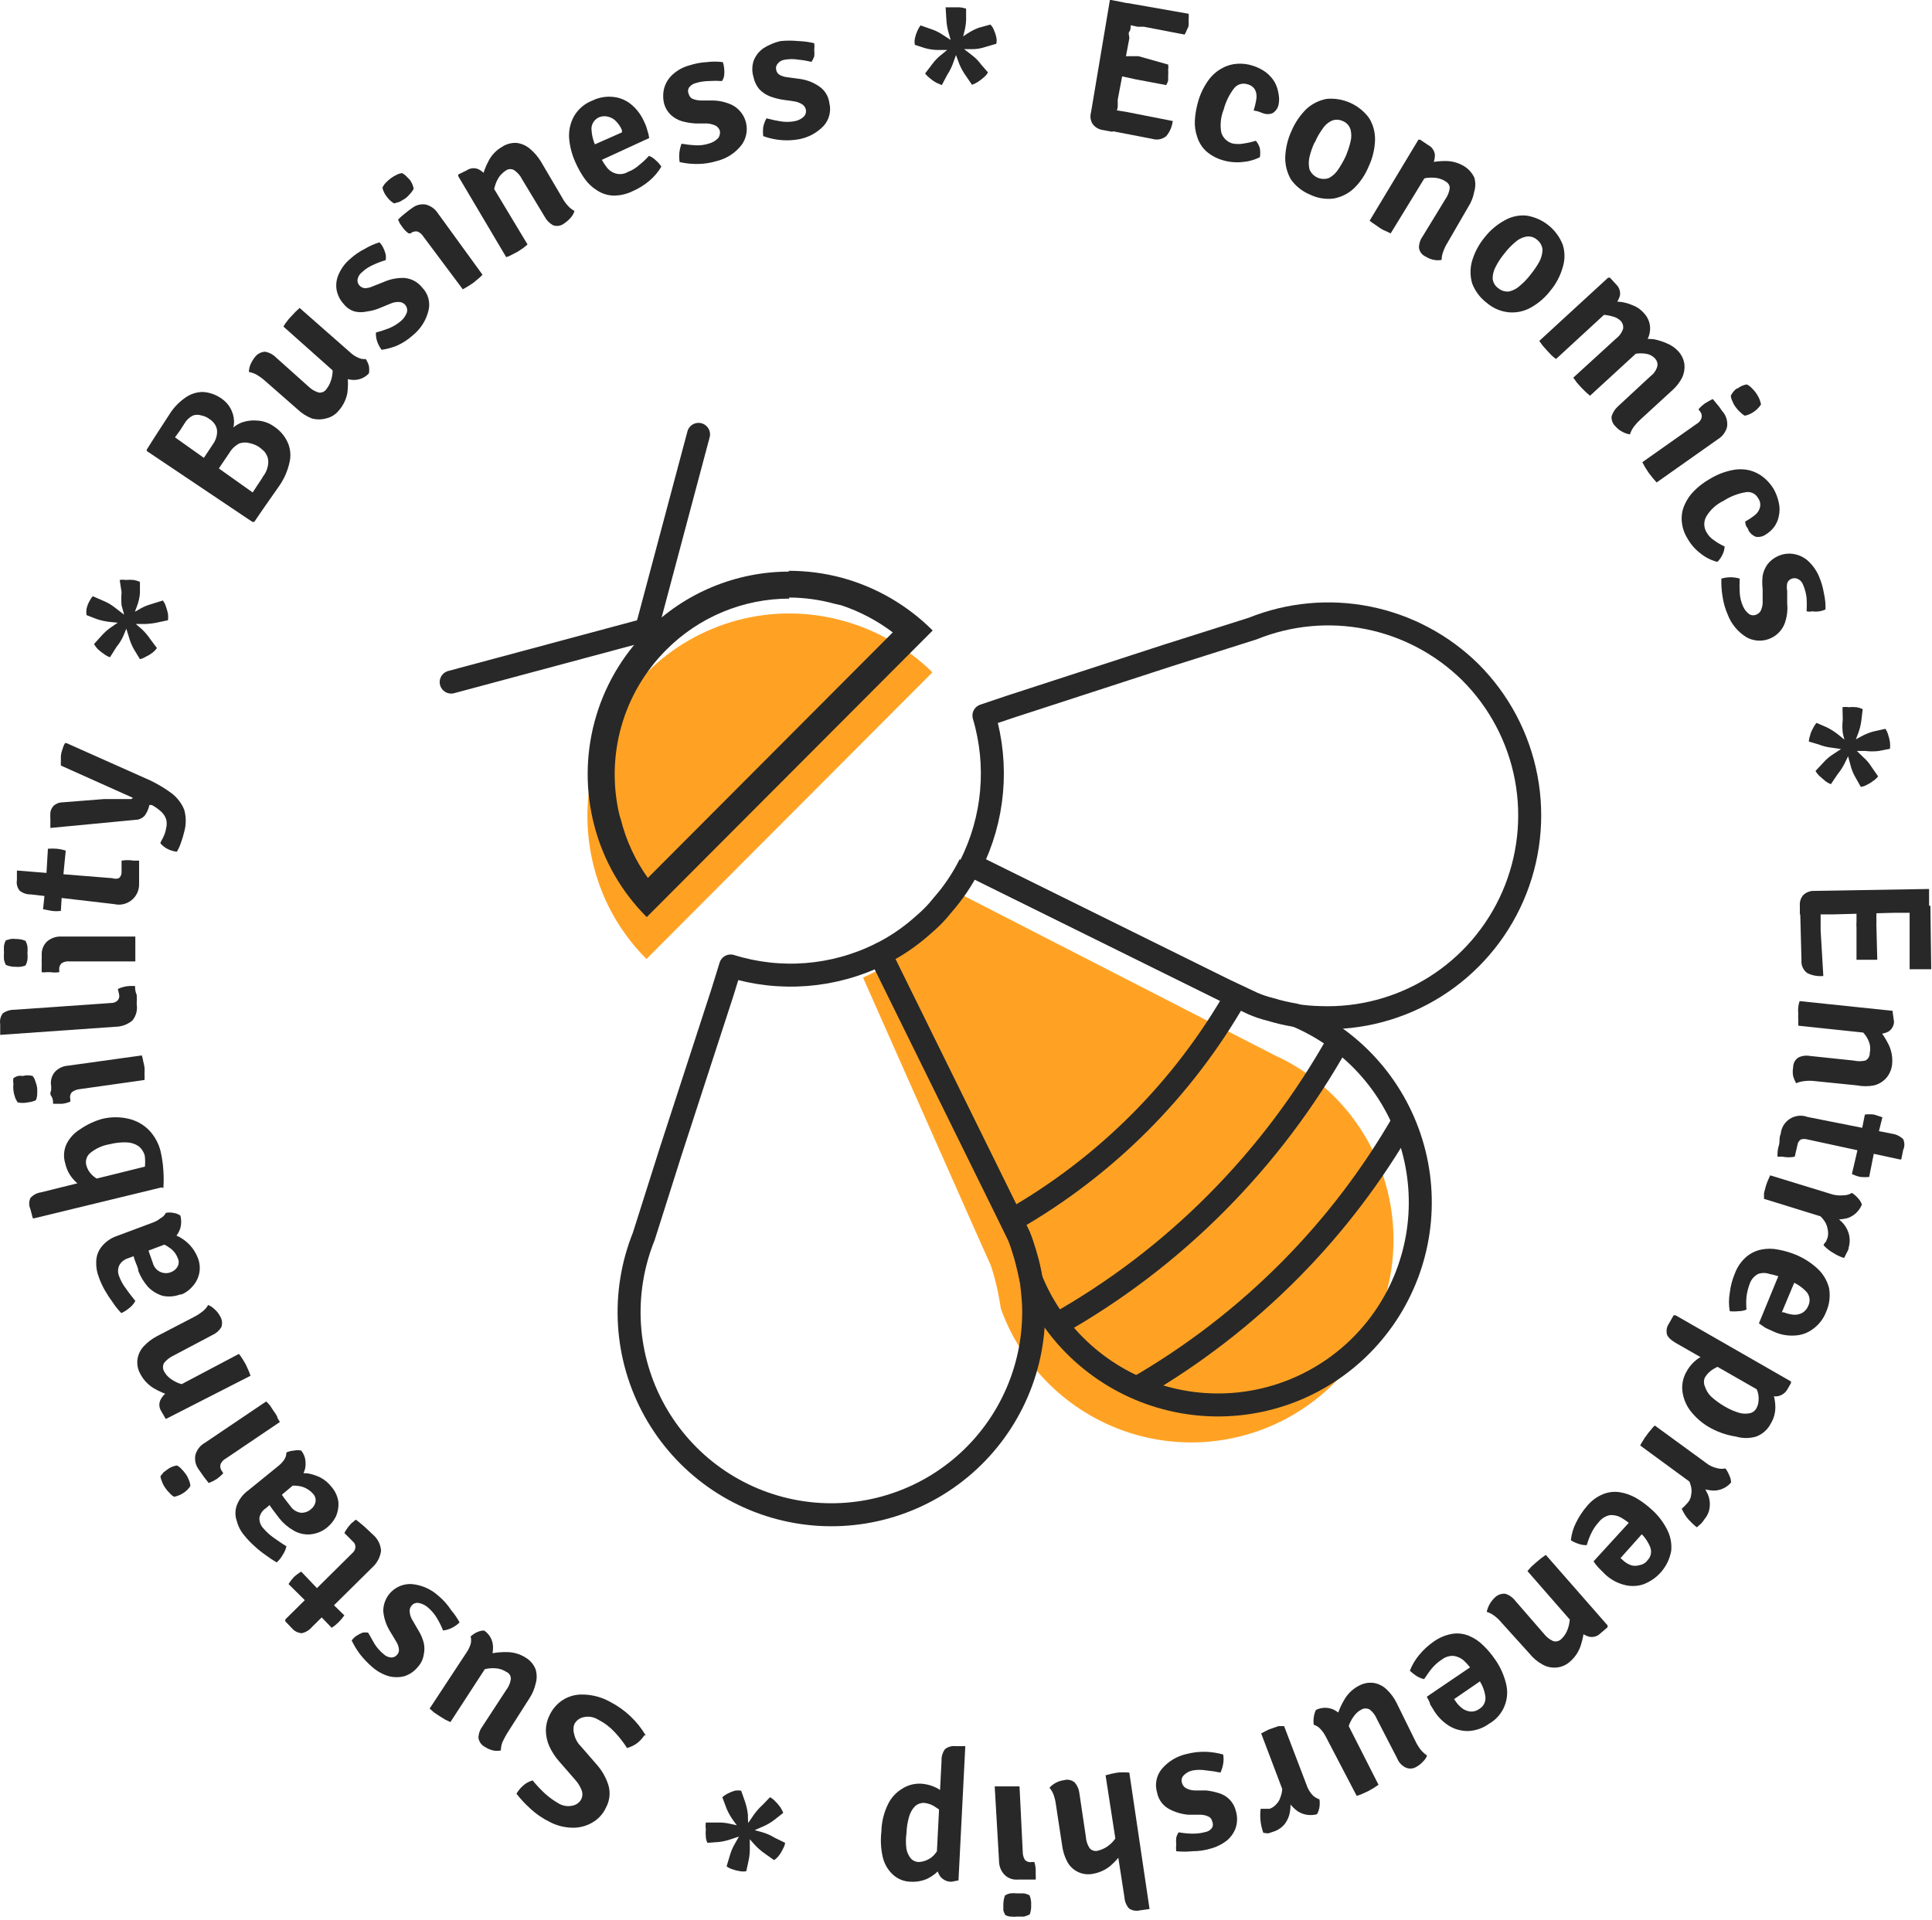 <svg width="168" height="167" viewBox="0 0 168 167" fill="none" xmlns="http://www.w3.org/2000/svg">
    <path d="M81.079 58.478L56.216 83.406C54.022 81.22 52.451 78.487 51.666 75.488C50.876 72.504 50.883 69.363 51.685 66.382C52.488 63.401 54.059 60.684 56.24 58.502C58.421 56.315 61.14 54.744 64.122 53.947C67.104 53.151 70.243 53.158 73.221 53.967C76.185 54.765 78.893 56.319 81.079 58.478Z" fill="#FFA224"/>
    <path d="M86.145 110.026L85.089 107.676L75.402 85.826L75.051 85.027C76.338 84.45 77.543 83.708 78.639 82.819C79.011 82.555 79.365 82.265 79.695 81.95C80.033 81.638 80.354 81.308 80.657 80.962C81.629 79.93 82.463 78.777 83.142 77.532L83.894 77.955L110.867 91.794C111.383 92.029 111.547 92.099 110.867 91.794C113.239 92.874 115.341 94.47 117.023 96.464C118.704 98.458 119.923 100.802 120.589 103.325C121.256 105.849 121.354 108.489 120.878 111.056C120.401 113.622 119.362 116.05 117.834 118.165C116.306 120.28 114.328 122.027 112.043 123.283C109.758 124.538 107.223 125.27 104.622 125.424C102.02 125.578 99.418 125.151 97.001 124.175C94.585 123.198 92.415 121.695 90.648 119.776C89.057 118.058 87.828 116.036 87.036 113.831C87.036 113.831 86.801 112.351 86.614 111.67C86.485 111.114 86.329 110.565 86.145 110.026Z" fill="#FFA224"/>
    <path d="M76.551 82.984C77.82 82.356 79.002 81.566 80.069 80.634C80.421 80.329 80.772 80.023 81.077 79.717C81.382 79.412 81.71 79.036 81.992 78.684C82.921 77.623 83.709 76.446 84.338 75.183" fill="#282828"/>
    <path d="M76.551 82.984C77.82 82.356 79.002 81.566 80.069 80.634C80.421 80.329 80.772 80.023 81.077 79.717C81.382 79.412 81.71 79.036 81.992 78.684C82.921 77.623 83.709 76.446 84.338 75.183" stroke="#282828" stroke-width="2" stroke-miterlimit="10"/>
    <path d="M84.364 75.183L85.139 75.559L106.53 86.131L108.876 87.236C109.389 87.465 109.924 87.646 110.471 87.776C111.163 87.988 111.868 88.153 112.582 88.27C114.99 89.258 117.15 90.77 118.905 92.696C120.66 94.621 121.966 96.913 122.73 99.406C123.494 101.899 123.695 104.531 123.321 107.111C122.946 109.691 122.005 112.156 120.564 114.328C119.124 116.5 117.22 118.324 114.99 119.669C112.76 121.015 110.26 121.848 107.67 122.108C105.08 122.369 102.465 122.05 100.012 121.176C97.56 120.301 95.332 118.892 93.489 117.051C91.826 115.389 90.517 113.407 89.642 111.224C89.642 111.224 89.338 109.767 89.126 109.086C88.915 108.404 88.798 108.005 88.587 107.488L87.437 105.139L76.882 83.712L76.508 82.936" stroke="#282828" stroke-width="2" stroke-linejoin="round"/>
    <path d="M68.601 51.971C69.94 51.974 71.273 52.156 72.565 52.511L73.174 52.651C74.777 53.188 76.283 53.981 77.631 55.001L56.334 76.358C55.242 74.828 54.447 73.107 53.988 71.283L53.87 70.907C53.263 68.363 53.317 65.705 54.027 63.187C54.738 60.67 56.081 58.377 57.928 56.528C59.333 55.113 61.003 53.99 62.843 53.224C64.682 52.458 66.656 52.063 68.648 52.064L68.601 51.971ZM68.648 49.715C66.347 49.712 64.068 50.166 61.942 51.049C59.817 51.932 57.887 53.227 56.263 54.86C54.081 57.042 52.511 59.76 51.708 62.741C50.905 65.722 50.9 68.862 51.69 71.847C52.475 74.845 54.046 77.579 56.24 79.764L81.103 54.837C78.918 52.649 76.201 51.07 73.221 50.255C71.691 49.845 70.114 49.64 68.53 49.645L68.648 49.715Z" fill="#282828"/>
    <path d="M39.234 59.324L56.216 54.766" stroke="#282828" stroke-width="2" stroke-linecap="round" stroke-linejoin="round"/>
    <path d="M56.215 54.766L60.742 37.779" stroke="#282828" stroke-width="2" stroke-linecap="round" stroke-linejoin="round"/>
    <path d="M98.859 120.716C103.755 117.891 108.252 114.422 112.229 110.402C116.051 106.539 119.354 102.195 122.057 97.48" stroke="#282828" stroke-width="2" stroke-linejoin="round"/>
    <path d="M88.07 106.079C96.171 101.442 102.885 94.716 107.515 86.602" stroke="#282828" stroke-width="2" stroke-linejoin="round"/>
    <path d="M116.402 90.525C113.52 95.688 109.946 100.432 105.777 104.622C101.644 108.781 96.954 112.347 91.844 115.218" stroke="#282828" stroke-width="2" stroke-linejoin="round"/>
    <path d="M127.849 58.455C130.354 60.955 132.048 64.153 132.709 67.633C133.369 71.112 132.966 74.711 131.552 77.957C130.138 81.203 127.779 83.947 124.783 85.829C121.788 87.71 118.294 88.642 114.761 88.504C114.046 88.488 113.334 88.425 112.627 88.316V88.316C111.914 88.199 111.209 88.034 110.517 87.823C109.97 87.692 109.435 87.512 108.921 87.283L106.576 86.178L85.184 75.605L84.41 75.23C86.431 71.203 86.843 66.556 85.56 62.237L87.788 61.485L101.509 57.021L108.921 54.672C112.102 53.389 115.586 53.063 118.948 53.735C122.31 54.407 125.404 56.047 127.849 58.455Z" stroke="#282828" stroke-width="2" stroke-linejoin="round"/>
    <path d="M76.55 82.983L76.925 83.759L87.48 105.186L88.629 107.535C88.84 108.052 89.005 108.592 89.169 109.133C89.38 109.826 89.544 110.533 89.661 111.248C89.661 111.248 89.849 112.728 89.872 113.432C89.975 116.058 89.491 118.674 88.454 121.088C87.418 123.502 85.855 125.653 83.881 127.384C81.907 129.114 79.572 130.381 77.046 131.091C74.52 131.801 71.868 131.936 69.283 131.486C66.699 131.036 64.247 130.013 62.108 128.492C59.969 126.97 58.198 124.989 56.922 122.693C55.647 120.396 54.9 117.844 54.737 115.221C54.574 112.598 54.999 109.972 55.98 107.535V107.535L58.325 100.135L62.804 86.367L63.532 84.017C67.842 85.363 72.505 84.993 76.55 82.983V82.983Z" stroke="#282828" stroke-width="2" stroke-linejoin="round"/>
    <path d="M12.754 39.119C13.082 38.602 13.411 38.061 13.739 37.568L14.701 36.088C15.056 35.505 15.527 35.001 16.084 34.608C16.533 34.277 17.075 34.096 17.633 34.091C18.214 34.125 18.774 34.32 19.251 34.655C19.577 34.873 19.847 35.166 20.039 35.509C20.231 35.852 20.338 36.236 20.353 36.628C20.358 37.012 20.27 37.391 20.095 37.733L19.884 37.592C20.168 37.23 20.54 36.947 20.963 36.77C21.412 36.601 21.893 36.536 22.371 36.581C22.885 36.606 23.381 36.777 23.801 37.075C24.32 37.408 24.734 37.88 24.997 38.438C25.25 38.98 25.316 39.592 25.185 40.176C25.026 40.917 24.724 41.62 24.294 42.243L23.192 43.818C22.84 44.335 22.464 44.852 22.112 45.392H21.948L12.777 39.236L12.754 39.119ZM21.972 42.831L22.465 42.079C22.617 41.867 22.757 41.648 22.886 41.421C23.087 41.168 23.223 40.869 23.285 40.552C23.344 40.313 23.344 40.062 23.285 39.823C23.221 39.617 23.118 39.426 22.98 39.26C22.838 39.126 22.69 39.001 22.535 38.884C22.298 38.728 22.036 38.617 21.76 38.555C21.462 38.465 21.145 38.465 20.846 38.555C20.474 38.733 20.163 39.02 19.954 39.377L18.571 41.421L17.257 40.528L18.524 38.625C18.728 38.343 18.85 38.01 18.875 37.662C18.9 37.397 18.833 37.132 18.688 36.91C18.552 36.711 18.377 36.543 18.172 36.417C17.977 36.276 17.752 36.18 17.515 36.135C17.279 36.055 17.023 36.055 16.788 36.135C16.472 36.289 16.211 36.534 16.037 36.84L15.662 37.427L15.216 38.038L21.972 42.831Z" fill="#282828"/>
    <path d="M23.052 33.128C22.835 32.933 22.599 32.76 22.348 32.611C22.13 32.484 21.892 32.396 21.645 32.352C21.648 32.126 21.696 31.902 21.785 31.694C21.887 31.457 22.021 31.236 22.184 31.036C22.288 30.904 22.419 30.796 22.569 30.718C22.718 30.642 22.884 30.598 23.052 30.59C23.398 30.649 23.716 30.813 23.966 31.06L26.828 33.621C27.073 33.859 27.37 34.036 27.696 34.138C27.825 34.161 27.957 34.147 28.078 34.097C28.198 34.047 28.302 33.963 28.377 33.855C28.538 33.651 28.665 33.421 28.751 33.175C28.983 32.553 28.983 31.869 28.751 31.248L30.206 32.517C30.276 33.071 30.276 33.631 30.206 34.185C30.097 34.752 29.838 35.279 29.455 35.712C29.176 36.058 28.787 36.299 28.352 36.393C27.946 36.505 27.517 36.505 27.11 36.393C26.648 36.21 26.225 35.939 25.866 35.595L23.052 33.128ZM30.463 30.661C30.662 30.848 30.892 30.999 31.143 31.107C31.346 31.212 31.575 31.253 31.801 31.224C31.927 31.412 32.021 31.618 32.081 31.835C32.115 32.045 32.115 32.26 32.081 32.47C31.894 32.676 31.66 32.835 31.399 32.933C31.138 33.031 30.858 33.065 30.581 33.034C30.02 32.977 29.492 32.737 29.08 32.352L24.646 28.405C24.724 28.254 24.818 28.111 24.928 27.982C25.04 27.823 25.166 27.673 25.304 27.536L25.678 27.136L26.054 26.784L30.463 30.661Z" fill="#282828"/>
    <path d="M33.182 30.425C33.024 30.21 32.897 29.973 32.806 29.721C32.715 29.465 32.676 29.194 32.69 28.922C33.079 28.818 33.462 28.693 33.838 28.546C34.214 28.392 34.563 28.177 34.871 27.912C35.107 27.712 35.285 27.452 35.387 27.16C35.414 27.051 35.416 26.936 35.391 26.826C35.367 26.716 35.317 26.613 35.246 26.526C35.182 26.45 35.103 26.387 35.014 26.343C34.926 26.298 34.83 26.273 34.73 26.267C34.465 26.25 34.199 26.299 33.956 26.408L33.041 26.784C32.683 26.94 32.303 27.043 31.915 27.09C31.561 27.174 31.191 27.174 30.837 27.09C30.466 26.98 30.139 26.758 29.899 26.455C29.569 26.103 29.349 25.662 29.265 25.186C29.193 24.713 29.266 24.23 29.476 23.8C29.701 23.3 30.038 22.858 30.461 22.508C30.842 22.163 31.268 21.87 31.728 21.639C32.127 21.404 32.552 21.215 32.994 21.075C33.13 21.212 33.241 21.37 33.323 21.544C33.414 21.724 33.484 21.913 33.534 22.108C33.567 22.279 33.567 22.455 33.534 22.626C33.172 22.732 32.82 22.865 32.479 23.025C32.106 23.182 31.764 23.405 31.47 23.683C31.274 23.834 31.141 24.051 31.094 24.294C31.078 24.39 31.085 24.489 31.114 24.583C31.142 24.677 31.192 24.763 31.259 24.834C31.382 24.966 31.548 25.049 31.728 25.069C31.963 25.06 32.194 25.005 32.408 24.905L33.417 24.505C33.971 24.265 34.572 24.152 35.176 24.176C35.473 24.202 35.761 24.288 36.023 24.429C36.286 24.57 36.516 24.765 36.7 24.999C36.958 25.255 37.145 25.573 37.243 25.923C37.342 26.273 37.349 26.642 37.264 26.995C37.062 27.847 36.584 28.607 35.903 29.157C35.487 29.537 35.012 29.847 34.496 30.073C34.073 30.242 33.632 30.361 33.182 30.425Z" fill="#282828"/>
    <path d="M33.63 17.104C33.449 16.877 33.321 16.612 33.254 16.329C33.323 16.173 33.418 16.03 33.536 15.906C33.673 15.761 33.822 15.627 33.981 15.507C34.141 15.386 34.315 15.284 34.498 15.201C34.642 15.121 34.801 15.073 34.966 15.06C35.099 15.122 35.219 15.21 35.319 15.319L35.623 15.624C35.803 15.859 35.923 16.132 35.975 16.423C35.897 16.566 35.802 16.7 35.693 16.822C35.565 16.975 35.424 17.116 35.272 17.245L34.755 17.551L34.263 17.692C34.014 17.541 33.798 17.341 33.63 17.104ZM41.957 23.894C41.843 24.023 41.717 24.141 41.581 24.247L41.159 24.599L40.69 24.905L40.243 25.163L36.819 20.581C36.697 20.383 36.518 20.227 36.304 20.135C36.196 20.115 36.085 20.119 35.98 20.148C35.874 20.176 35.776 20.228 35.693 20.3H35.53C35.33 20.158 35.154 19.983 35.013 19.782L34.779 19.454L34.614 19.102C34.775 18.933 34.948 18.776 35.131 18.631L35.577 18.279L35.811 18.114C35.977 17.979 36.169 17.879 36.375 17.823C36.581 17.766 36.796 17.754 37.007 17.786C37.453 17.895 37.839 18.173 38.086 18.561L41.957 23.894Z" fill="#282828"/>
    <path d="M40.571 14.825C40.716 14.722 40.884 14.658 41.06 14.637C41.236 14.617 41.416 14.641 41.58 14.708C41.943 14.883 42.239 15.171 42.424 15.53L45.873 21.263L45.474 21.591L45.004 21.897L44.512 22.155C44.356 22.244 44.191 22.316 44.019 22.367L39.844 15.319V15.178L40.571 14.825ZM48.874 17.175C49.008 17.43 49.173 17.667 49.367 17.88C49.533 18.07 49.732 18.228 49.953 18.349C49.89 18.568 49.777 18.769 49.624 18.937C49.459 19.125 49.271 19.291 49.062 19.43C48.929 19.537 48.771 19.608 48.603 19.637C48.435 19.665 48.261 19.651 48.1 19.595C47.791 19.429 47.538 19.175 47.373 18.866L45.403 15.601C45.252 15.292 45.027 15.025 44.747 14.825C44.637 14.748 44.505 14.707 44.371 14.707C44.237 14.707 44.105 14.748 43.995 14.825C43.781 14.966 43.591 15.14 43.433 15.342C43.254 15.6 43.12 15.886 43.035 16.188C42.934 16.523 42.893 16.873 42.916 17.222L41.909 15.554C42.027 15.004 42.225 14.473 42.495 13.979C42.756 13.478 43.154 13.062 43.644 12.781C44.017 12.53 44.461 12.407 44.91 12.429C45.333 12.477 45.733 12.649 46.06 12.922C46.439 13.235 46.764 13.608 47.021 14.026L48.874 17.175Z" fill="#282828"/>
    <path d="M51.456 14.308L50.845 12.946L54.083 11.513V11.325C53.973 11.055 53.814 10.808 53.614 10.596C53.441 10.393 53.213 10.246 52.957 10.173C52.699 10.086 52.418 10.086 52.159 10.173C51.958 10.246 51.782 10.376 51.653 10.547C51.524 10.718 51.447 10.922 51.432 11.136C51.442 11.725 51.587 12.304 51.854 12.828L52.112 13.439C52.269 13.816 52.474 14.172 52.722 14.496C52.913 14.778 53.194 14.985 53.52 15.083C53.703 15.139 53.897 15.155 54.087 15.131C54.276 15.107 54.459 15.043 54.623 14.943C54.987 14.805 55.321 14.597 55.608 14.332C55.903 14.098 56.178 13.839 56.429 13.556C56.66 13.641 56.868 13.778 57.038 13.956C57.221 14.111 57.38 14.293 57.508 14.496C57.233 14.957 56.885 15.37 56.476 15.718C56.03 16.094 55.532 16.403 54.997 16.634C54.472 16.892 53.894 17.021 53.309 17.01C52.816 16.988 52.339 16.834 51.925 16.564C51.501 16.303 51.133 15.96 50.845 15.554C50.533 15.111 50.267 14.639 50.048 14.144C49.733 13.463 49.543 12.731 49.486 11.982C49.449 11.318 49.603 10.657 49.931 10.079C50.297 9.466 50.859 8.994 51.526 8.74C52.101 8.462 52.745 8.356 53.379 8.435C53.951 8.503 54.49 8.741 54.927 9.116C55.393 9.513 55.762 10.011 56.006 10.573C56.129 10.811 56.224 11.064 56.288 11.325C56.367 11.545 56.422 11.774 56.452 12.006L51.456 14.308Z" fill="#282828"/>
    <path d="M59.1 14.097C59.012 13.559 59.069 13.008 59.265 12.499C59.669 12.571 60.076 12.618 60.485 12.64C60.89 12.659 61.295 12.603 61.681 12.476C61.975 12.391 62.243 12.229 62.455 12.006C62.521 11.916 62.568 11.813 62.592 11.704C62.616 11.595 62.618 11.481 62.596 11.372C62.533 11.18 62.398 11.02 62.22 10.925C61.977 10.813 61.714 10.749 61.446 10.737H60.461C60.072 10.713 59.688 10.65 59.312 10.549C58.967 10.444 58.648 10.268 58.374 10.032C58.087 9.772 57.876 9.44 57.764 9.069C57.636 8.6 57.636 8.105 57.764 7.636C57.899 7.182 58.159 6.775 58.514 6.461C58.924 6.094 59.415 5.829 59.946 5.686C60.431 5.527 60.935 5.432 61.446 5.404C61.913 5.343 62.386 5.343 62.853 5.404C62.917 5.578 62.957 5.76 62.971 5.944C62.995 6.147 62.995 6.352 62.971 6.555C62.948 6.732 62.883 6.901 62.783 7.048C62.409 7.022 62.032 7.022 61.658 7.048C61.252 7.052 60.848 7.115 60.461 7.237C60.233 7.301 60.035 7.442 59.898 7.636C59.853 7.723 59.83 7.82 59.83 7.918C59.83 8.016 59.853 8.113 59.898 8.2C59.921 8.286 59.961 8.367 60.018 8.436C60.074 8.505 60.145 8.56 60.226 8.599C60.444 8.683 60.673 8.731 60.906 8.74H61.985C62.588 8.749 63.182 8.894 63.721 9.163C64.012 9.324 64.265 9.544 64.465 9.809C64.664 10.075 64.806 10.379 64.879 10.704C64.953 11.028 64.956 11.364 64.89 11.69C64.823 12.015 64.689 12.324 64.496 12.594C63.958 13.296 63.197 13.793 62.338 14.003C61.806 14.167 61.252 14.254 60.696 14.261C60.159 14.271 59.623 14.215 59.1 14.097Z" fill="#282828"/>
    <path d="M66.37 11.841C66.337 11.576 66.337 11.307 66.37 11.042C66.423 10.778 66.518 10.524 66.652 10.29C67.045 10.399 67.444 10.485 67.847 10.549C68.243 10.62 68.649 10.62 69.044 10.549C69.349 10.507 69.634 10.376 69.865 10.173C69.952 10.094 70.016 9.994 70.053 9.883C70.09 9.772 70.098 9.654 70.076 9.539C70.056 9.442 70.017 9.35 69.96 9.27C69.904 9.189 69.831 9.121 69.748 9.069C69.527 8.93 69.279 8.841 69.02 8.81L68.035 8.669C67.65 8.606 67.273 8.504 66.909 8.364C66.573 8.224 66.27 8.016 66.019 7.753C65.772 7.454 65.603 7.099 65.526 6.719C65.382 6.26 65.382 5.768 65.526 5.309C65.69 4.864 65.984 4.479 66.37 4.205C66.83 3.908 67.338 3.693 67.871 3.571C68.386 3.521 68.905 3.521 69.42 3.571C69.886 3.587 70.35 3.65 70.803 3.759C70.829 3.946 70.829 4.136 70.803 4.323C70.826 4.518 70.826 4.715 70.803 4.91C70.744 5.076 70.665 5.233 70.569 5.38C70.198 5.291 69.822 5.228 69.443 5.192C69.047 5.122 68.643 5.122 68.247 5.192C68.009 5.217 67.789 5.336 67.637 5.521C67.568 5.596 67.519 5.686 67.495 5.785C67.47 5.883 67.471 5.987 67.496 6.085C67.532 6.257 67.633 6.408 67.778 6.508C67.989 6.619 68.22 6.691 68.458 6.719L69.514 6.86C70.119 6.934 70.697 7.152 71.202 7.494C71.451 7.656 71.662 7.87 71.82 8.122C71.978 8.373 72.079 8.656 72.117 8.951C72.206 9.304 72.205 9.674 72.115 10.027C72.025 10.38 71.848 10.704 71.601 10.971C70.974 11.618 70.147 12.032 69.255 12.146C68.703 12.227 68.142 12.227 67.59 12.146C67.174 12.086 66.765 11.984 66.37 11.841Z" fill="#282828"/>
    <path d="M79.553 3.9C79.519 3.721 79.519 3.538 79.553 3.359C79.598 3.133 79.668 2.913 79.763 2.702C79.837 2.527 79.932 2.361 80.045 2.208L80.983 2.537C81.351 2.657 81.699 2.831 82.015 3.054L83.001 3.689C83.034 3.746 83.05 3.811 83.05 3.877C83.05 3.943 83.034 4.007 83.001 4.064C82.991 4.136 82.958 4.202 82.907 4.253C82.856 4.304 82.79 4.337 82.719 4.347H81.546C81.166 4.342 80.787 4.286 80.421 4.182L79.553 3.9ZM81.898 7.401L81.406 7.189C81.205 7.076 81.016 6.942 80.842 6.79C80.692 6.675 80.558 6.541 80.444 6.39L81.054 5.592C81.284 5.271 81.56 4.986 81.874 4.746L82.766 4.017C82.829 3.988 82.897 3.973 82.966 3.973C83.034 3.973 83.102 3.988 83.165 4.017C83.217 4.062 83.256 4.118 83.282 4.182C83.305 4.242 83.305 4.31 83.282 4.37C83.141 4.723 83.024 5.098 82.883 5.474C82.754 5.839 82.582 6.186 82.368 6.508L81.898 7.401ZM82.227 0.634H82.766H83.447C83.638 0.652 83.826 0.692 84.009 0.752V1.738C83.992 2.128 83.929 2.515 83.821 2.89C83.727 3.297 83.634 3.673 83.54 4.017C83.5 4.074 83.447 4.121 83.386 4.153C83.325 4.186 83.257 4.204 83.188 4.206C83.12 4.208 83.053 4.195 82.992 4.166C82.931 4.137 82.877 4.095 82.836 4.041C82.719 3.688 82.625 3.313 82.507 2.913C82.392 2.539 82.321 2.153 82.297 1.762L82.227 0.634ZM85.909 6.296C85.822 6.46 85.703 6.605 85.557 6.72C85.396 6.866 85.223 6.999 85.041 7.119C84.876 7.219 84.704 7.306 84.525 7.378L83.962 6.555C83.733 6.235 83.544 5.888 83.4 5.521L83.001 4.441C82.996 4.369 83.008 4.298 83.037 4.232C83.065 4.167 83.109 4.109 83.165 4.064H83.329C83.405 4.042 83.487 4.042 83.563 4.064L84.478 4.769C84.792 5.001 85.069 5.278 85.3 5.592L85.909 6.296ZM86.12 2.138C86.256 2.269 86.361 2.43 86.425 2.608C86.52 2.811 86.591 3.023 86.636 3.242C86.679 3.428 86.679 3.621 86.636 3.806L85.674 4.088C85.311 4.211 84.931 4.275 84.548 4.276H83.4C83.329 4.259 83.263 4.225 83.21 4.175C83.156 4.126 83.116 4.063 83.094 3.994C83.067 3.935 83.052 3.871 83.052 3.806C83.052 3.741 83.067 3.677 83.094 3.618L84.056 2.96C84.379 2.744 84.725 2.563 85.088 2.42L86.12 2.138Z" fill="#282828"/>
    <path d="M96.513 0H96.63L98.648 0.399L98.32 2.185C98.32 2.396 98.32 2.608 98.203 2.749C98.085 2.89 98.203 3.101 98.203 3.336L97.194 8.669C97.194 8.857 97.194 9.022 97.194 9.163C97.194 9.304 97.194 9.469 97.077 9.657L96.748 11.466L95.857 11.301C95.519 11.246 95.216 11.06 95.012 10.784C94.917 10.636 94.857 10.469 94.832 10.294C94.808 10.12 94.821 9.942 94.871 9.774L96.513 0ZM101.979 10.526C101.921 11.009 101.725 11.466 101.415 11.841C101.247 11.978 101.049 12.071 100.836 12.112C100.623 12.153 100.402 12.141 100.196 12.077L95.81 11.23L96.162 9.468L97.053 9.586L98.038 9.751L101.979 10.526ZM101.58 5.616C101.604 5.771 101.604 5.93 101.58 6.085C101.596 6.234 101.596 6.383 101.58 6.532C101.58 6.649 101.58 6.79 101.58 6.954C101.58 7.119 101.462 7.26 101.415 7.401L98.671 6.884L98.156 6.767L97.476 6.626L96.889 6.508L97.194 4.769L97.803 4.887H98.483H99L101.58 5.616ZM103.362 1.198C103.375 1.355 103.375 1.512 103.362 1.668V2.068C103.362 2.185 103.363 2.35 103.245 2.514C103.181 2.685 103.103 2.85 103.011 3.007L99.468 2.326H98.929L98.273 2.185L97.663 2.044L98.015 0.259L103.362 1.198Z" fill="#282828"/>
    <path d="M109.014 9.61C109.118 9.28 109.197 8.941 109.249 8.599C109.296 8.327 109.254 8.048 109.131 7.801C109.059 7.682 108.963 7.579 108.851 7.498C108.738 7.418 108.61 7.361 108.475 7.331C108.273 7.263 108.055 7.258 107.85 7.317C107.644 7.375 107.461 7.495 107.325 7.66C106.899 8.211 106.589 8.842 106.411 9.516C106.151 10.156 106.077 10.856 106.199 11.536C106.27 11.759 106.396 11.962 106.563 12.126C106.731 12.29 106.936 12.41 107.161 12.476C107.502 12.546 107.853 12.546 108.193 12.476C108.535 12.425 108.873 12.347 109.202 12.241C109.366 12.432 109.486 12.656 109.554 12.899C109.597 13.155 109.597 13.418 109.554 13.674C109.062 13.917 108.529 14.06 107.982 14.097C107.397 14.152 106.806 14.088 106.246 13.909C105.735 13.752 105.264 13.488 104.863 13.134C104.517 12.803 104.26 12.391 104.113 11.936C103.945 11.461 103.872 10.958 103.901 10.455C103.938 9.882 104.04 9.314 104.205 8.764C104.396 8.114 104.699 7.502 105.097 6.955C105.412 6.523 105.82 6.169 106.293 5.921C106.696 5.696 107.146 5.568 107.607 5.545C108.051 5.516 108.497 5.571 108.92 5.709C109.341 5.838 109.738 6.036 110.093 6.297C110.392 6.531 110.646 6.818 110.843 7.143C111.008 7.45 111.12 7.784 111.172 8.129C111.245 8.462 111.245 8.807 111.172 9.14C111.137 9.286 111.074 9.423 110.985 9.544C110.897 9.665 110.784 9.767 110.655 9.844C110.384 9.952 110.083 9.952 109.811 9.844L109.366 9.68L109.014 9.61Z" fill="#282828"/>
    <path d="M119.006 14.496C118.713 15.214 118.274 15.862 117.716 16.399C117.225 16.853 116.614 17.155 115.957 17.269C115.249 17.354 114.532 17.231 113.893 16.916C113.232 16.643 112.662 16.187 112.251 15.601C111.919 15.023 111.749 14.365 111.758 13.698C111.785 12.884 111.977 12.085 112.322 11.348C112.626 10.644 113.064 10.005 113.611 9.469C114.105 9.02 114.714 8.718 115.37 8.599C116.075 8.538 116.785 8.659 117.43 8.951C118.074 9.243 118.633 9.697 119.052 10.268C119.403 10.839 119.583 11.499 119.569 12.17C119.545 12.976 119.353 13.769 119.006 14.496ZM114.314 12.382C114.121 12.788 113.972 13.213 113.869 13.651C113.785 14.006 113.785 14.376 113.869 14.731C114 15.05 114.248 15.307 114.563 15.447C114.878 15.587 115.234 15.6 115.558 15.483C115.883 15.315 116.158 15.063 116.355 14.755C116.603 14.388 116.823 14.004 117.013 13.604C117.188 13.193 117.329 12.769 117.434 12.335C117.528 11.981 117.528 11.608 117.434 11.254C117.383 11.089 117.295 10.939 117.178 10.813C117.06 10.687 116.915 10.588 116.754 10.526C116.596 10.451 116.424 10.412 116.25 10.412C116.075 10.412 115.904 10.451 115.746 10.526C115.424 10.69 115.155 10.943 114.972 11.254C114.717 11.604 114.504 11.982 114.339 12.382H114.314Z" fill="#282828"/>
    <path d="M124.187 12.617C124.348 12.698 124.486 12.817 124.588 12.965C124.691 13.113 124.754 13.284 124.774 13.462C124.776 13.866 124.653 14.26 124.422 14.59L120.928 20.3L120.482 20.088C120.308 20.022 120.142 19.935 119.989 19.829L119.52 19.501C119.372 19.41 119.23 19.308 119.098 19.195L123.343 12.146H123.484L124.187 12.617ZM125.877 21.098C125.723 21.342 125.597 21.602 125.501 21.874C125.409 22.105 125.361 22.353 125.36 22.602C125.136 22.648 124.904 22.648 124.68 22.602C124.43 22.553 124.191 22.457 123.977 22.32C123.823 22.254 123.69 22.151 123.587 22.02C123.485 21.888 123.416 21.733 123.39 21.568C123.383 21.215 123.49 20.869 123.695 20.581L125.689 17.316C125.891 17.031 126.021 16.699 126.064 16.352C126.064 16.117 125.947 15.906 125.642 15.741C125.426 15.61 125.188 15.522 124.939 15.483C124.628 15.437 124.312 15.437 124.001 15.483C123.651 15.555 123.316 15.69 123.015 15.882L124.048 14.214C124.583 14.072 125.135 14.001 125.689 14.003C126.259 14.001 126.818 14.155 127.307 14.45C127.693 14.685 128.002 15.028 128.198 15.436C128.317 15.835 128.317 16.259 128.198 16.658C128.112 17.144 127.928 17.607 127.659 18.02L125.877 21.098Z" fill="#282828"/>
    <path d="M134.837 25.257C134.367 25.872 133.777 26.384 133.101 26.761C132.515 27.085 131.844 27.224 131.177 27.16C130.475 27.086 129.814 26.799 129.279 26.338C128.706 25.904 128.267 25.318 128.012 24.646C127.824 24.002 127.824 23.317 128.012 22.673C128.236 21.935 128.602 21.248 129.091 20.652C129.562 20.045 130.152 19.541 130.826 19.172C131.401 18.839 132.064 18.691 132.726 18.749C133.429 18.857 134.093 19.148 134.649 19.593C135.205 20.039 135.633 20.623 135.892 21.287C136.092 21.921 136.092 22.602 135.892 23.237C135.686 23.977 135.325 24.665 134.837 25.257ZM130.826 22.039C130.536 22.386 130.284 22.764 130.076 23.166C129.898 23.483 129.802 23.837 129.794 24.2C129.805 24.373 129.856 24.54 129.942 24.691C130.027 24.841 130.144 24.97 130.286 25.069C130.416 25.177 130.566 25.258 130.727 25.306C130.889 25.355 131.057 25.37 131.224 25.351C131.586 25.27 131.919 25.091 132.186 24.834C132.526 24.548 132.833 24.225 133.101 23.871C133.383 23.525 133.634 23.156 133.852 22.767C134.027 22.441 134.124 22.079 134.133 21.709C134.116 21.538 134.062 21.373 133.978 21.223C133.893 21.073 133.778 20.943 133.641 20.84C133.514 20.73 133.363 20.649 133.201 20.604C133.039 20.559 132.869 20.552 132.703 20.582C132.343 20.654 132.01 20.825 131.741 21.075C131.401 21.361 131.094 21.684 130.826 22.039Z" fill="#282828"/>
    <path d="M140.537 24.74C140.666 24.861 140.763 25.013 140.821 25.181C140.878 25.349 140.894 25.528 140.865 25.703C140.76 26.09 140.539 26.434 140.232 26.69L135.306 31.225C135.166 31.123 135.033 31.014 134.908 30.896L134.532 30.496L134.156 30.073L133.852 29.651L139.833 24.153H139.997L140.537 24.74ZM140.537 29.439C140.825 29.22 141.038 28.916 141.146 28.57C141.16 28.451 141.149 28.331 141.113 28.217C141.076 28.104 141.016 28 140.935 27.912C140.728 27.71 140.468 27.572 140.185 27.512C139.849 27.416 139.502 27.369 139.153 27.372C138.818 27.396 138.487 27.459 138.167 27.559L139.599 26.244C140.005 26.22 140.412 26.22 140.818 26.244C141.215 26.284 141.602 26.387 141.967 26.549C142.327 26.681 142.649 26.899 142.905 27.184C143.205 27.483 143.403 27.869 143.468 28.288C143.524 28.689 143.458 29.098 143.281 29.463C143.104 29.881 142.831 30.252 142.484 30.543L138.261 34.42L137.886 34.091L137.488 33.692L137.112 33.269L136.808 32.846L140.537 29.439ZM143.538 32.705C143.833 32.486 144.041 32.17 144.125 31.812C144.139 31.697 144.128 31.581 144.091 31.471C144.055 31.361 143.994 31.261 143.914 31.178C143.722 30.968 143.466 30.828 143.187 30.779C142.845 30.717 142.496 30.717 142.155 30.779C141.789 30.784 141.426 30.838 141.076 30.942L142.647 29.51C143.045 29.463 143.447 29.463 143.844 29.51C144.24 29.592 144.625 29.718 144.993 29.885C145.349 30.035 145.669 30.259 145.931 30.543C146.221 30.855 146.409 31.249 146.47 31.671C146.512 32.065 146.448 32.462 146.284 32.822C146.077 33.229 145.799 33.595 145.462 33.903L142.671 36.464C142.457 36.657 142.261 36.87 142.085 37.098C141.931 37.305 141.811 37.535 141.732 37.78C141.511 37.745 141.297 37.674 141.099 37.568C140.866 37.454 140.659 37.295 140.49 37.098C140.366 36.987 140.27 36.848 140.209 36.694C140.148 36.539 140.124 36.371 140.138 36.205C140.244 35.87 140.438 35.57 140.7 35.336L143.538 32.705Z" fill="#282828"/>
    <path d="M144.055 41.962L143.726 41.586L143.375 41.139L143.07 40.67L142.812 40.2L147.504 36.887C147.706 36.781 147.864 36.606 147.949 36.394C147.981 36.29 147.987 36.18 147.966 36.073C147.946 35.967 147.899 35.867 147.831 35.783L147.69 35.595C147.853 35.412 148.033 35.246 148.23 35.101L148.582 34.89L148.934 34.702L149.38 35.242C149.501 35.382 149.611 35.531 149.708 35.688L149.895 35.924C150.144 36.279 150.245 36.717 150.177 37.145C150.056 37.587 149.771 37.966 149.38 38.203L144.055 41.962ZM151.092 33.786C151.326 33.606 151.599 33.485 151.889 33.433C152.039 33.5 152.174 33.596 152.287 33.715C152.433 33.852 152.567 34.001 152.687 34.162C152.807 34.331 152.909 34.512 152.992 34.702C153.051 34.855 153.098 35.012 153.133 35.172C153.053 35.3 152.959 35.419 152.851 35.525C152.753 35.632 152.643 35.726 152.522 35.806C152.283 35.976 152.012 36.096 151.725 36.159C151.577 36.078 151.443 35.975 151.326 35.853C151.175 35.722 151.041 35.572 150.928 35.407C150.807 35.251 150.712 35.076 150.646 34.89C150.566 34.745 150.518 34.585 150.505 34.42C150.623 34.17 150.801 33.952 151.022 33.786H151.092Z" fill="#282828"/>
    <path d="M151.751 45.368C152.047 45.202 152.33 45.014 152.596 44.804C152.817 44.634 152.974 44.394 153.042 44.123C153.075 43.986 153.076 43.843 153.048 43.705C153.019 43.567 152.961 43.437 152.877 43.324C152.777 43.138 152.622 42.989 152.433 42.896C152.243 42.803 152.03 42.772 151.822 42.807C151.128 42.919 150.465 43.175 149.875 43.559C149.251 43.854 148.728 44.328 148.374 44.922C148.259 45.126 148.198 45.357 148.198 45.591C148.198 45.826 148.259 46.056 148.374 46.261C148.538 46.569 148.781 46.829 149.078 47.013C149.356 47.216 149.655 47.389 149.969 47.53C149.956 47.775 149.892 48.015 149.781 48.235C149.676 48.473 149.524 48.689 149.336 48.869C148.803 48.737 148.306 48.488 147.881 48.141C147.409 47.789 147.018 47.34 146.733 46.825C146.447 46.372 146.278 45.855 146.24 45.321C146.201 44.847 146.281 44.37 146.474 43.935C146.672 43.469 146.959 43.046 147.319 42.69C147.723 42.285 148.181 41.937 148.68 41.656C149.258 41.301 149.892 41.047 150.555 40.904C151.073 40.785 151.61 40.785 152.127 40.904C152.573 41.016 152.989 41.224 153.347 41.515C153.69 41.791 153.984 42.126 154.215 42.502C154.438 42.888 154.596 43.309 154.683 43.747C154.766 44.119 154.766 44.504 154.683 44.875C154.621 45.214 154.485 45.534 154.285 45.815C154.082 46.089 153.827 46.321 153.534 46.496C153.409 46.583 153.268 46.645 153.119 46.677C152.97 46.709 152.816 46.712 152.666 46.684C152.398 46.573 152.175 46.374 152.033 46.12C152.033 45.979 151.869 45.838 151.822 45.721C151.791 45.605 151.767 45.487 151.751 45.368Z" fill="#282828"/>
    <path d="M149.685 50.325C150.205 50.169 150.76 50.169 151.28 50.325C151.257 50.732 151.257 51.14 151.28 51.547C151.302 51.953 151.397 52.351 151.562 52.722C151.679 53.006 151.874 53.25 152.125 53.427C152.224 53.485 152.338 53.515 152.453 53.515C152.569 53.515 152.682 53.485 152.782 53.427C152.871 53.388 152.95 53.33 153.014 53.257C153.079 53.184 153.128 53.097 153.156 53.004C153.25 52.765 153.291 52.508 153.274 52.252V51.242C153.227 50.852 153.227 50.458 153.274 50.067C153.341 49.711 153.485 49.375 153.696 49.081C153.931 48.776 154.237 48.534 154.587 48.376C155.025 48.169 155.517 48.103 155.994 48.188C156.458 48.269 156.89 48.481 157.238 48.799C157.642 49.173 157.961 49.63 158.176 50.138C158.375 50.605 158.518 51.093 158.599 51.594C158.708 52.056 158.754 52.53 158.739 53.004C158.568 53.087 158.386 53.142 158.199 53.169C157.997 53.204 157.792 53.204 157.59 53.169C157.428 53.207 157.259 53.207 157.097 53.169C157.119 52.793 157.119 52.417 157.097 52.041C157.057 51.636 156.954 51.24 156.793 50.866C156.754 50.752 156.692 50.647 156.612 50.558C156.531 50.469 156.433 50.398 156.323 50.349C156.235 50.309 156.138 50.288 156.041 50.288C155.944 50.288 155.848 50.309 155.76 50.349C155.677 50.382 155.604 50.433 155.543 50.498C155.482 50.563 155.436 50.641 155.408 50.725C155.367 50.95 155.367 51.181 155.408 51.407V52.487C155.467 53.093 155.387 53.704 155.173 54.273C155.046 54.579 154.857 54.854 154.617 55.081C154.376 55.308 154.089 55.482 153.777 55.591C153.465 55.699 153.134 55.741 152.805 55.712C152.475 55.683 152.156 55.585 151.867 55.424C151.112 54.961 150.534 54.258 150.225 53.427C150.004 52.917 149.854 52.38 149.779 51.83C149.698 51.333 149.666 50.829 149.685 50.325Z" fill="#282828"/>
    <path d="M157.285 64.493C157.3 64.308 157.339 64.126 157.402 63.952C157.453 63.736 157.54 63.529 157.66 63.341C157.733 63.168 157.837 63.009 157.965 62.872L158.879 63.271C159.228 63.448 159.558 63.661 159.864 63.905L160.756 64.634C160.789 64.695 160.806 64.764 160.806 64.833C160.806 64.903 160.789 64.972 160.756 65.033L160.639 65.198C160.577 65.21 160.513 65.21 160.451 65.198L159.302 65.033C158.908 64.992 158.521 64.897 158.152 64.751L157.285 64.493ZM159.208 68.205C159.04 68.141 158.882 68.054 158.739 67.946L158.223 67.5C158.083 67.371 157.965 67.22 157.872 67.054L158.552 66.325C158.812 66.033 159.111 65.78 159.443 65.573L160.405 64.939C160.467 64.91 160.535 64.895 160.604 64.895C160.673 64.895 160.741 64.91 160.803 64.939L160.92 65.08C160.933 65.158 160.933 65.237 160.92 65.315C160.78 65.644 160.592 65.996 160.428 66.349C160.255 66.701 160.043 67.032 159.794 67.335L159.208 68.205ZM160.217 61.509C160.396 61.478 160.578 61.478 160.756 61.509C160.983 61.486 161.211 61.486 161.437 61.509C161.623 61.539 161.805 61.595 161.976 61.673L161.858 62.66C161.809 63.046 161.715 63.425 161.578 63.788C161.413 64.188 161.296 64.54 161.155 64.892C161.06 64.982 160.934 65.032 160.803 65.033C160.743 65.056 160.676 65.056 160.616 65.033C160.58 65.021 160.548 64.999 160.523 64.97C160.498 64.941 160.481 64.906 160.475 64.869C160.475 64.516 160.31 64.141 160.24 63.741C160.195 63.359 160.195 62.972 160.24 62.59L160.217 61.509ZM163.313 67.523C163.203 67.671 163.068 67.799 162.914 67.9C162.741 68.039 162.552 68.157 162.351 68.252C162.185 68.349 162.002 68.413 161.811 68.44L161.319 67.57C161.126 67.233 160.985 66.869 160.897 66.49C160.78 66.091 160.686 65.715 160.616 65.386C160.611 65.315 160.626 65.244 160.659 65.182C160.692 65.12 160.742 65.068 160.803 65.033C160.924 64.983 161.058 64.983 161.178 65.033L162.023 65.856C162.318 66.113 162.57 66.413 162.773 66.748L163.313 67.523ZM163.946 63.388C164.052 63.538 164.131 63.705 164.181 63.882C164.258 64.103 164.312 64.331 164.345 64.563C164.367 64.75 164.367 64.94 164.345 65.127L163.383 65.315C162.993 65.364 162.599 65.364 162.21 65.315H161.061C160.996 65.29 160.939 65.248 160.894 65.195C160.849 65.141 160.818 65.078 160.803 65.009C160.777 64.946 160.763 64.878 160.763 64.81C160.763 64.741 160.777 64.673 160.803 64.61L161.811 64.07C162.151 63.877 162.513 63.727 162.89 63.624L163.946 63.388Z" fill="#282828"/>
    <path d="M167.627 77.321H167.745V79.389H165.938H164.766L159.347 79.53H158.338H156.509V78.778C156.494 78.609 156.512 78.438 156.564 78.276C156.617 78.115 156.702 77.966 156.814 77.838C156.943 77.718 157.094 77.624 157.26 77.564C157.425 77.504 157.6 77.477 157.776 77.485L167.627 77.321ZM158.55 84.887C158.066 84.936 157.578 84.847 157.143 84.628C156.97 84.499 156.834 84.327 156.748 84.129C156.661 83.932 156.628 83.715 156.65 83.5L156.532 79.036H158.316V79.929C158.316 80.211 158.316 80.54 158.316 80.916L158.55 84.887ZM163.241 83.477H162.772H162.326H161.904H161.435V80.681C161.421 80.509 161.421 80.336 161.435 80.164V79.459C161.423 79.256 161.423 79.052 161.435 78.848H163.17C163.17 79.013 163.17 79.224 163.17 79.459C163.158 79.686 163.158 79.914 163.17 80.141C163.156 80.32 163.156 80.501 163.17 80.681L163.241 83.477ZM167.932 84.299H167.463H166.595H166.055V80.681V78.778H167.861L167.932 84.299Z" fill="#282828"/>
    <path d="M157.779 94.026C157.498 93.991 157.214 93.991 156.933 94.026C156.675 94.049 156.422 94.113 156.183 94.214C156.075 94.02 155.989 93.816 155.926 93.603C155.879 93.347 155.879 93.084 155.926 92.827C155.924 92.66 155.965 92.496 156.042 92.348C156.12 92.201 156.233 92.075 156.371 91.982C156.683 91.827 157.038 91.778 157.38 91.841L161.179 92.24C161.519 92.317 161.871 92.317 162.211 92.24C162.329 92.177 162.428 92.082 162.495 91.966C162.561 91.849 162.593 91.716 162.587 91.582C162.64 91.334 162.64 91.078 162.587 90.83C162.509 90.532 162.373 90.253 162.188 90.008C161.971 89.725 161.71 89.479 161.414 89.28L163.361 89.491C163.709 89.927 164.007 90.399 164.252 90.901C164.488 91.415 164.586 91.982 164.534 92.546C164.494 92.997 164.313 93.424 164.017 93.767C163.736 94.079 163.369 94.3 162.962 94.401C162.474 94.498 161.973 94.498 161.485 94.401L157.779 94.026ZM164.697 88.857C164.693 89.031 164.647 89.202 164.561 89.354C164.475 89.505 164.352 89.633 164.205 89.726C163.842 89.906 163.433 89.972 163.032 89.914L156.371 89.209V88.692C156.36 88.504 156.36 88.316 156.371 88.128C156.348 87.949 156.348 87.767 156.371 87.588C156.391 87.412 156.43 87.239 156.488 87.071L164.58 87.917V88.034L164.697 88.857Z" fill="#282828"/>
    <path d="M164.531 98.607C164.893 98.659 165.23 98.823 165.493 99.077C165.562 99.224 165.597 99.385 165.597 99.547C165.597 99.71 165.562 99.87 165.493 100.017L165.328 100.839H165.187L157.166 99.101C156.982 99.049 156.788 99.049 156.603 99.101C156.519 99.155 156.449 99.228 156.396 99.313C156.343 99.399 156.31 99.495 156.299 99.594L156.064 100.605C155.715 100.673 155.357 100.673 155.008 100.605H154.773H154.563C154.563 100.323 154.562 99.993 154.679 99.641C154.797 99.288 154.68 98.96 154.844 98.631C154.867 98.362 154.951 98.103 155.09 97.873C155.23 97.643 155.421 97.449 155.648 97.305C155.876 97.162 156.133 97.073 156.401 97.046C156.668 97.02 156.938 97.055 157.19 97.151L164.531 98.607ZM162.537 102.367C162.287 102.391 162.036 102.391 161.787 102.367C161.527 102.313 161.274 102.226 161.036 102.108L161.693 99.289L162.163 96.939C162.427 96.906 162.695 96.906 162.96 96.939L163.687 97.174L163.101 99.524L162.537 102.367Z" fill="#282828"/>
    <path d="M161.036 103.752C161.229 103.875 161.404 104.026 161.553 104.199C161.71 104.359 161.829 104.551 161.905 104.763C161.796 105.034 161.632 105.278 161.421 105.481C161.211 105.683 160.959 105.839 160.685 105.937C160.062 106.104 159.407 106.104 158.785 105.937L153.391 104.269C153.391 104.128 153.391 103.963 153.391 103.776L153.531 103.235C153.584 103.052 153.646 102.871 153.719 102.695L153.93 102.225L159.138 103.823C159.498 103.953 159.882 104.002 160.263 103.964C160.536 103.969 160.804 103.895 161.036 103.752ZM160.357 109.415C160.035 109.315 159.727 109.173 159.442 108.992C159.12 108.811 158.827 108.581 158.574 108.31C158.574 108.193 158.714 108.075 158.785 107.981L158.926 107.629C158.983 107.39 158.983 107.14 158.926 106.901C158.89 106.676 158.81 106.46 158.691 106.266C158.556 106.061 158.399 105.872 158.223 105.702C158.027 105.512 157.815 105.339 157.589 105.185L158.012 105.021C158.409 105.159 158.793 105.332 159.161 105.538C159.529 105.742 159.869 105.995 160.17 106.29C160.443 106.565 160.645 106.904 160.756 107.276C160.872 107.675 160.872 108.099 160.756 108.498C160.756 108.686 160.638 108.851 160.568 108.992L160.357 109.415Z" fill="#282828"/>
    <path d="M154.919 110.307L156.303 110.895L154.943 114.137H155.106C155.384 114.249 155.677 114.32 155.974 114.348C156.235 114.364 156.495 114.308 156.725 114.184C156.96 114.045 157.142 113.829 157.241 113.573C157.336 113.382 157.374 113.166 157.349 112.953C157.324 112.741 157.237 112.54 157.1 112.375C156.701 111.941 156.201 111.61 155.646 111.412L155.037 111.153C154.659 110.996 154.266 110.878 153.864 110.801C153.544 110.691 153.197 110.691 152.878 110.801C152.539 110.982 152.281 111.284 152.152 111.647C152.014 112.01 151.919 112.389 151.87 112.774C151.835 113.15 151.835 113.527 151.87 113.902C151.639 113.996 151.392 114.045 151.143 114.043C150.901 114.07 150.657 114.07 150.415 114.043C150.32 113.515 150.32 112.974 150.415 112.446C150.48 111.863 150.63 111.293 150.861 110.754C151.064 110.202 151.403 109.709 151.846 109.321C152.215 109.004 152.66 108.785 153.136 108.686C153.631 108.581 154.142 108.581 154.637 108.686C155.159 108.781 155.671 108.93 156.162 109.133C156.862 109.425 157.506 109.838 158.062 110.354C158.542 110.806 158.883 111.384 159.047 112.022C159.176 112.73 159.085 113.459 158.788 114.114C158.559 114.71 158.16 115.224 157.64 115.594C157.179 115.942 156.621 116.139 156.044 116.158C155.432 116.195 154.821 116.083 154.262 115.829L153.535 115.5L152.949 115.1L154.919 110.307Z" fill="#282828"/>
    <path d="M155.456 120.786C155.366 120.96 155.237 121.11 155.078 121.225C154.919 121.339 154.736 121.414 154.542 121.444C154.088 121.482 153.633 121.366 153.252 121.115L145.7 116.792C145.278 116.534 145.019 116.299 144.948 116.041C144.911 115.88 144.908 115.712 144.94 115.55C144.973 115.388 145.039 115.234 145.136 115.1L145.535 114.396H145.7L155.738 120.152V120.293L155.456 120.786ZM148.818 124.24C148.082 123.854 147.442 123.307 146.942 122.642C146.573 122.131 146.347 121.531 146.286 120.904C146.243 120.337 146.373 119.772 146.661 119.283C146.907 118.835 147.252 118.449 147.67 118.155C148.072 117.906 148.486 117.678 148.912 117.473L150.132 118.507C149.753 118.663 149.386 118.844 149.03 119.047C148.713 119.228 148.446 119.487 148.256 119.799C148.199 119.925 148.169 120.061 148.169 120.199C148.169 120.336 148.199 120.473 148.256 120.598C148.361 120.928 148.547 121.227 148.795 121.467C149.16 121.801 149.561 122.093 149.991 122.337C150.402 122.583 150.844 122.772 151.305 122.901C151.606 122.972 151.919 122.972 152.22 122.901C152.33 122.869 152.432 122.815 152.521 122.743C152.61 122.67 152.684 122.58 152.736 122.478C152.857 122.254 152.92 122.004 152.923 121.75C152.946 121.418 152.882 121.085 152.736 120.786C152.556 120.35 152.283 119.957 151.938 119.635L153.346 119.917C153.665 120.214 153.92 120.574 154.096 120.974C154.283 121.42 154.379 121.9 154.378 122.384C154.381 122.89 154.243 123.386 153.979 123.817C153.712 124.338 153.26 124.74 152.712 124.945C152.138 125.114 151.527 125.114 150.953 124.945C150.207 124.833 149.485 124.595 148.818 124.24Z" fill="#282828"/>
    <path d="M150.036 127.717C150.173 127.896 150.284 128.094 150.365 128.305C150.468 128.5 150.524 128.718 150.529 128.939C150.338 129.164 150.101 129.343 149.833 129.465C149.566 129.587 149.275 129.648 148.981 129.643C148.338 129.611 147.715 129.409 147.175 129.056L142.625 125.72C142.703 125.567 142.789 125.418 142.883 125.274C142.971 125.116 143.072 124.967 143.187 124.828C143.291 124.669 143.409 124.519 143.539 124.381C143.644 124.237 143.763 124.104 143.892 123.981L148.301 127.2C148.592 127.444 148.938 127.614 149.309 127.694C149.546 127.759 149.795 127.767 150.036 127.717ZM147.55 132.839C147.289 132.632 147.047 132.404 146.824 132.158C146.582 131.876 146.384 131.559 146.237 131.218C146.336 131.138 146.429 131.051 146.518 130.959L146.777 130.678C146.933 130.491 147.03 130.262 147.057 130.02C147.104 129.795 147.104 129.563 147.057 129.338C147.003 129.093 146.916 128.856 146.8 128.633C146.676 128.388 146.535 128.153 146.377 127.928H146.824C147.151 128.194 147.456 128.485 147.738 128.798C148.024 129.104 148.262 129.453 148.442 129.832C148.624 130.178 148.705 130.569 148.677 130.959C148.662 131.382 148.504 131.788 148.23 132.111C148.14 132.252 148.038 132.386 147.925 132.51L147.55 132.839Z" fill="#282828"/>
    <path d="M142.134 131.899L143.26 132.886L140.914 135.517L141.078 135.658C141.284 135.865 141.532 136.025 141.805 136.128C142.049 136.208 142.312 136.208 142.555 136.128C142.695 136.109 142.831 136.062 142.952 135.989C143.073 135.917 143.178 135.82 143.26 135.705C143.408 135.558 143.509 135.37 143.551 135.165C143.592 134.96 143.572 134.747 143.493 134.554C143.267 134.001 142.905 133.516 142.439 133.144L141.946 132.721C141.647 132.441 141.317 132.196 140.961 131.993C140.662 131.822 140.317 131.748 139.975 131.782C139.603 131.861 139.271 132.069 139.037 132.369C138.771 132.655 138.55 132.98 138.381 133.332C138.214 133.67 138.08 134.024 137.982 134.389C137.735 134.396 137.488 134.357 137.255 134.272C137.024 134.199 136.803 134.096 136.598 133.966C136.651 133.434 136.802 132.917 137.043 132.439C137.3 131.915 137.624 131.425 138.005 130.983C138.38 130.525 138.864 130.17 139.413 129.949C139.867 129.767 140.36 129.711 140.843 129.784C141.338 129.864 141.815 130.031 142.251 130.278C142.712 130.546 143.143 130.861 143.54 131.218C144.108 131.704 144.578 132.294 144.925 132.956C145.248 133.544 145.387 134.215 145.324 134.882C145.205 135.548 144.913 136.171 144.476 136.687C144.039 137.203 143.474 137.593 142.837 137.819C142.286 137.984 141.699 137.984 141.148 137.819C140.56 137.653 140.021 137.347 139.577 136.927L139.014 136.363C138.847 136.19 138.698 136.001 138.569 135.799L142.134 131.899Z" fill="#282828"/>
    <path d="M130.571 141.133C130.392 140.913 130.186 140.716 129.96 140.545C129.757 140.387 129.528 140.267 129.281 140.192C129.328 139.971 129.407 139.758 129.515 139.559C129.637 139.33 129.796 139.124 129.984 138.948C130.103 138.828 130.246 138.736 130.405 138.679C130.563 138.622 130.732 138.601 130.9 138.618C131.235 138.722 131.53 138.927 131.744 139.206L134.253 142.096C134.462 142.37 134.737 142.588 135.051 142.73C135.178 142.771 135.313 142.775 135.442 142.741C135.57 142.708 135.687 142.639 135.778 142.542C135.963 142.367 136.114 142.16 136.224 141.931C136.362 141.643 136.449 141.333 136.482 141.015C136.55 140.674 136.55 140.322 136.482 139.981L137.771 141.438C137.74 141.997 137.638 142.55 137.467 143.083C137.298 143.629 136.981 144.116 136.551 144.492C136.225 144.802 135.804 144.993 135.356 145.032C134.932 145.073 134.507 144.983 134.136 144.774C133.703 144.538 133.32 144.219 133.01 143.834L130.571 141.133ZM139.156 142.072C139.031 142.195 138.878 142.286 138.71 142.335C138.542 142.384 138.365 142.391 138.194 142.354C137.807 142.252 137.467 142.02 137.232 141.696L132.822 136.645L133.151 136.269L133.573 135.893L133.995 135.541L134.418 135.235L139.789 141.367V141.532L139.156 142.072Z" fill="#282828"/>
    <path d="M128.505 144.563L129.349 145.785L126.44 147.782L126.558 147.946C126.716 148.189 126.914 148.404 127.144 148.58C127.357 148.738 127.608 148.836 127.871 148.863C128.149 148.881 128.424 148.797 128.645 148.627C128.828 148.518 128.974 148.357 129.066 148.165C129.158 147.973 129.191 147.758 129.161 147.547C129.08 146.963 128.845 146.412 128.48 145.949L128.106 145.409C127.885 145.067 127.625 144.751 127.332 144.469C127.08 144.229 126.76 144.074 126.417 144.023C126.036 143.998 125.66 144.115 125.361 144.351C125.034 144.564 124.742 144.826 124.494 145.127C124.259 145.409 124.047 145.737 123.836 146.043C123.596 145.985 123.367 145.89 123.156 145.761C122.96 145.624 122.772 145.475 122.594 145.315C122.791 144.811 123.068 144.343 123.415 143.929C123.787 143.478 124.221 143.082 124.704 142.754C125.187 142.414 125.74 142.189 126.323 142.096C126.808 142.027 127.302 142.092 127.753 142.284C128.21 142.474 128.625 142.754 128.973 143.106C129.36 143.475 129.705 143.885 130.005 144.328C130.441 144.945 130.76 145.639 130.944 146.372C131.13 147.041 131.087 147.753 130.824 148.396C130.56 149.038 130.091 149.574 129.489 149.92C128.975 150.294 128.365 150.514 127.73 150.554C127.157 150.576 126.588 150.437 126.088 150.154C125.564 149.842 125.115 149.417 124.774 148.91L124.353 148.228C124.353 148.04 124.165 147.805 124.071 147.57L128.505 144.563Z" fill="#282828"/>
    <path d="M115.274 151.023C115.151 150.782 114.992 150.561 114.805 150.365C114.652 150.199 114.458 150.077 114.242 150.013C114.206 149.796 114.206 149.573 114.242 149.355C114.27 149.135 114.333 148.921 114.43 148.721C114.678 148.599 114.951 148.535 115.227 148.535C115.504 148.535 115.776 148.599 116.024 148.721C116.518 148.997 116.919 149.414 117.174 149.919L119.871 155.229L119.449 155.511L118.956 155.793L118.441 156.027C118.291 156.099 118.133 156.154 117.971 156.192L115.274 151.023ZM123.085 151.446C123.209 151.703 123.358 151.947 123.531 152.175C123.695 152.371 123.883 152.545 124.093 152.691C124.015 152.9 123.886 153.086 123.718 153.232C123.547 153.426 123.339 153.586 123.108 153.702C122.964 153.78 122.803 153.821 122.64 153.821C122.476 153.821 122.314 153.78 122.17 153.702C121.859 153.532 121.618 153.257 121.49 152.927L119.731 149.52C119.601 149.198 119.392 148.915 119.121 148.697C119.008 148.629 118.878 148.593 118.746 148.593C118.613 148.593 118.483 148.629 118.37 148.697C118.151 148.812 117.959 148.972 117.808 149.167C117.611 149.407 117.452 149.677 117.338 149.966C117.204 150.294 117.14 150.646 117.15 151L116.259 149.285C116.417 148.748 116.646 148.235 116.94 147.758C117.239 147.266 117.67 146.867 118.183 146.607C118.571 146.398 119.013 146.316 119.449 146.371C119.872 146.442 120.264 146.638 120.575 146.935C120.931 147.272 121.225 147.67 121.443 148.11L123.085 151.446Z" fill="#282828"/>
    <path d="M109.856 159.412C109.742 159.1 109.663 158.777 109.621 158.448C109.574 158.074 109.574 157.695 109.621 157.32H110.02H110.395C110.624 157.244 110.826 157.106 110.982 156.921C111.147 156.758 111.268 156.556 111.333 156.334C111.429 156.102 111.485 155.856 111.498 155.605C111.522 155.339 111.522 155.072 111.498 154.807L111.873 155.041C112.013 155.446 112.116 155.863 112.178 156.287C112.237 156.7 112.237 157.119 112.178 157.532C112.126 157.914 111.981 158.277 111.756 158.589C111.508 158.921 111.164 159.167 110.771 159.294L110.278 159.459L109.856 159.412ZM114.735 156.498C114.768 156.724 114.768 156.954 114.735 157.18C114.701 157.394 114.629 157.6 114.524 157.79C114.24 157.869 113.942 157.887 113.651 157.842C113.36 157.798 113.082 157.692 112.835 157.532C112.314 157.147 111.908 156.627 111.662 156.028L109.668 150.765L110.114 150.531C110.277 150.44 110.45 150.369 110.63 150.319L111.169 150.131H111.662L113.609 155.23C113.723 155.594 113.925 155.924 114.195 156.193C114.354 156.328 114.537 156.432 114.735 156.498Z" fill="#282828"/>
    <path d="M106.364 152.598C106.409 152.862 106.409 153.133 106.364 153.397C106.32 153.665 106.241 153.926 106.129 154.172C105.726 154.085 105.319 154.022 104.909 153.984C104.513 153.915 104.108 153.915 103.712 153.984C103.406 154.043 103.126 154.2 102.915 154.43C102.839 154.51 102.785 154.609 102.761 154.717C102.736 154.824 102.74 154.936 102.774 155.041C102.817 155.235 102.936 155.404 103.103 155.511C103.333 155.64 103.59 155.713 103.853 155.723H104.862C105.244 155.762 105.622 155.841 105.988 155.958C106.35 156.061 106.678 156.259 106.937 156.532C107.197 156.804 107.379 157.142 107.465 157.508C107.607 157.976 107.607 158.475 107.465 158.942C107.312 159.392 107.036 159.791 106.668 160.093C106.236 160.424 105.741 160.664 105.214 160.797C104.718 160.942 104.205 161.013 103.689 161.009C103.222 161.061 102.75 161.061 102.282 161.009C102.256 160.822 102.256 160.632 102.282 160.445C102.259 160.242 102.259 160.037 102.282 159.834C102.323 159.666 102.394 159.507 102.493 159.365C102.865 159.431 103.241 159.47 103.618 159.482C104.022 159.493 104.425 159.446 104.815 159.341C104.933 159.321 105.045 159.277 105.146 159.213C105.247 159.148 105.334 159.064 105.402 158.965C105.447 158.878 105.47 158.781 105.47 158.683C105.47 158.585 105.447 158.488 105.402 158.401C105.387 158.315 105.352 158.234 105.299 158.164C105.245 158.094 105.176 158.039 105.097 158.002C104.885 157.897 104.653 157.841 104.417 157.837H103.338C102.737 157.786 102.154 157.61 101.626 157.32C101.366 157.172 101.14 156.97 100.966 156.727C100.792 156.483 100.673 156.205 100.617 155.911C100.51 155.564 100.491 155.195 100.561 154.839C100.63 154.482 100.786 154.148 101.015 153.867C101.577 153.198 102.345 152.735 103.197 152.551C103.74 152.409 104.301 152.346 104.862 152.363C105.37 152.383 105.874 152.461 106.364 152.598Z" fill="#282828"/>
    <path d="M91.821 156.968C91.786 156.688 91.723 156.412 91.633 156.145C91.551 155.904 91.424 155.681 91.258 155.487C91.412 155.316 91.595 155.173 91.798 155.065C92.024 154.941 92.269 154.862 92.525 154.83C92.686 154.784 92.857 154.779 93.02 154.816C93.184 154.853 93.337 154.93 93.464 155.041C93.687 155.307 93.826 155.635 93.862 155.981L94.424 159.763C94.445 160.116 94.559 160.456 94.753 160.75C94.842 160.851 94.958 160.925 95.087 160.962C95.215 161 95.352 161 95.48 160.962C95.719 160.9 95.948 160.806 96.161 160.68C96.733 160.335 97.158 159.791 97.356 159.153L97.638 161.079C97.322 161.53 96.951 161.941 96.535 162.301C96.087 162.659 95.554 162.894 94.988 162.983C94.559 163.059 94.118 162.998 93.726 162.808C93.334 162.618 93.012 162.309 92.806 161.925C92.574 161.486 92.424 161.008 92.361 160.515L91.821 156.968ZM96.137 154.407C96.475 154.304 96.82 154.226 97.169 154.172C97.512 154.139 97.858 154.139 98.202 154.172L99.961 166.036L99.115 166.154C98.956 166.194 98.79 166.2 98.629 166.172C98.467 166.143 98.314 166.082 98.178 165.99C97.941 165.723 97.801 165.383 97.779 165.026L96.137 154.407Z" fill="#282828"/>
    <path d="M86.496 155.371H87.013H87.575H88.654L88.936 161.103C88.938 161.335 89.003 161.563 89.123 161.761C89.197 161.84 89.29 161.898 89.392 161.931C89.495 161.964 89.604 161.97 89.71 161.949H89.945C90.019 162.184 90.059 162.43 90.061 162.677V163.076C90.072 163.209 90.072 163.343 90.061 163.476H89.381H88.513C88.304 163.495 88.094 163.469 87.896 163.4C87.698 163.332 87.516 163.221 87.364 163.076C87.204 162.912 87.078 162.717 86.993 162.503C86.909 162.29 86.868 162.062 86.872 161.832L86.496 155.371ZM89.663 165.637C89.685 165.932 89.644 166.229 89.545 166.507C89.387 166.585 89.222 166.648 89.052 166.695H88.49C88.287 166.717 88.082 166.717 87.88 166.695C87.714 166.687 87.554 166.639 87.411 166.554C87.343 166.427 87.287 166.293 87.246 166.154V165.708C87.241 165.42 87.289 165.133 87.387 164.862C87.53 164.769 87.689 164.705 87.857 164.674C88.052 164.654 88.248 164.654 88.443 164.674H89.029C89.201 164.704 89.367 164.759 89.522 164.838C89.638 165.113 89.686 165.411 89.663 165.708V165.637Z" fill="#282828"/>
    <path d="M76.644 159.294C76.658 158.479 76.851 157.677 77.207 156.945C77.481 156.366 77.922 155.883 78.474 155.558C78.95 155.258 79.507 155.111 80.069 155.135C80.587 155.165 81.091 155.309 81.546 155.558L82.719 156.334L82.321 157.908C82.02 157.639 81.698 157.396 81.359 157.18C81.055 156.963 80.698 156.833 80.327 156.803C80.051 156.804 79.784 156.905 79.575 157.086C79.333 157.337 79.157 157.643 79.06 157.978C78.919 158.452 78.84 158.941 78.825 159.435C78.758 159.903 78.758 160.377 78.825 160.844C78.89 161.147 79.027 161.429 79.224 161.667C79.394 161.835 79.619 161.935 79.857 161.949C80.108 161.943 80.356 161.888 80.584 161.785C80.894 161.657 81.162 161.445 81.359 161.174C81.652 160.811 81.875 160.397 82.015 159.952L82.391 161.338C82.287 161.762 82.086 162.156 81.804 162.489C81.494 162.861 81.111 163.165 80.678 163.382C80.224 163.594 79.724 163.691 79.224 163.664C78.642 163.662 78.083 163.445 77.653 163.053C77.209 162.645 76.899 162.113 76.761 161.526C76.595 160.794 76.555 160.039 76.644 159.294ZM82.742 163.664C82.547 163.668 82.354 163.626 82.179 163.54C82.003 163.455 81.851 163.328 81.734 163.17C81.489 162.778 81.38 162.316 81.428 161.855L81.874 153.138C81.855 152.776 81.963 152.419 82.18 152.128C82.44 151.926 82.767 151.834 83.094 151.87H83.939L83.353 163.429V163.547L82.742 163.664Z" fill="#282828"/>
    <path d="M61.518 160.28C61.434 160.12 61.386 159.944 61.377 159.763C61.353 159.537 61.353 159.308 61.377 159.082C61.348 158.895 61.348 158.705 61.377 158.518H62.362C62.757 158.5 63.152 158.54 63.535 158.636L64.638 158.871C64.7 158.91 64.752 158.961 64.793 159.022C64.833 159.082 64.859 159.151 64.871 159.223C64.867 159.353 64.818 159.478 64.732 159.575L63.606 159.951C63.242 160.082 62.864 160.168 62.48 160.21L61.518 160.28ZM62.808 156.31C62.946 156.194 63.095 156.092 63.253 156.005C63.456 155.9 63.668 155.814 63.886 155.746C64.073 155.716 64.264 155.716 64.45 155.746L64.779 156.685C64.906 157.059 64.992 157.445 65.036 157.837C65.036 158.236 65.036 158.612 65.153 158.988C65.107 159.118 65.016 159.227 64.895 159.294H64.708C64.639 159.314 64.566 159.314 64.497 159.294C64.262 159.012 64.027 158.706 63.793 158.377C63.563 158.062 63.366 157.723 63.206 157.367L62.808 156.31ZM64.895 162.747C64.717 162.781 64.534 162.781 64.356 162.747C64.132 162.717 63.911 162.662 63.699 162.583C63.512 162.531 63.337 162.443 63.183 162.324L63.465 161.384C63.572 161.004 63.729 160.641 63.934 160.304C64.121 159.951 64.333 159.622 64.497 159.294C64.558 159.261 64.627 159.244 64.696 159.244C64.766 159.244 64.834 159.261 64.895 159.294C64.962 159.312 65.024 159.344 65.076 159.389C65.129 159.433 65.171 159.489 65.2 159.552C65.2 159.904 65.2 160.304 65.2 160.703C65.21 161.098 65.172 161.493 65.083 161.878L64.895 162.747ZM66.959 156.31C67.126 156.403 67.276 156.522 67.405 156.662C67.571 156.818 67.721 156.992 67.85 157.179C67.954 157.334 68.041 157.499 68.109 157.673L67.335 158.283C67.025 158.521 66.685 158.718 66.326 158.871L65.247 159.341C65.182 159.344 65.117 159.334 65.056 159.31C64.995 159.285 64.94 159.247 64.895 159.199V159.011C64.872 158.943 64.872 158.869 64.895 158.8L65.552 157.837C65.778 157.52 66.038 157.229 66.326 156.968L66.959 156.31ZM68.273 160.28C68.246 160.463 68.181 160.639 68.085 160.797C67.991 161.006 67.873 161.203 67.734 161.384C67.618 161.542 67.474 161.677 67.311 161.784L66.514 161.22C66.189 160.995 65.891 160.735 65.623 160.445L64.849 159.575C64.82 159.517 64.805 159.453 64.805 159.388C64.805 159.322 64.82 159.258 64.849 159.199C64.849 159.199 64.849 159.082 64.989 159.058C65.022 159.04 65.058 159.03 65.095 159.03C65.132 159.03 65.168 159.04 65.2 159.058L66.303 159.364C66.674 159.473 67.028 159.631 67.358 159.834L68.273 160.28Z" fill="#282828"/>
    <path d="M56.029 150.93C55.854 151.203 55.631 151.442 55.371 151.635C55.115 151.816 54.829 151.951 54.527 152.034C54.21 151.54 53.849 151.076 53.448 150.648C53.038 150.206 52.553 149.84 52.017 149.567C51.826 149.448 51.615 149.368 51.394 149.331C51.172 149.295 50.945 149.303 50.727 149.356C50.554 149.393 50.392 149.47 50.254 149.58C50.116 149.69 50.005 149.83 49.93 149.99C49.843 150.266 49.843 150.56 49.93 150.836C50.018 151.238 50.222 151.606 50.516 151.893L51.924 153.514C52.37 154.028 52.705 154.627 52.909 155.277C53.096 155.921 53.019 156.614 52.697 157.203C52.449 157.758 52.03 158.22 51.501 158.519C50.975 158.825 50.373 158.979 49.765 158.965C49.087 158.954 48.421 158.785 47.819 158.472C47.184 158.162 46.598 157.758 46.083 157.273C45.654 156.887 45.261 156.463 44.91 156.005C45.073 155.731 45.278 155.485 45.519 155.277C45.75 155.077 46.023 154.932 46.318 154.853C46.644 155.252 46.996 155.629 47.373 155.982C47.739 156.313 48.141 156.605 48.569 156.851C48.754 156.962 48.958 157.036 49.172 157.068C49.385 157.101 49.603 157.091 49.812 157.039C49.974 157.005 50.126 156.934 50.256 156.832C50.386 156.73 50.491 156.6 50.563 156.451C50.615 156.329 50.642 156.197 50.642 156.064C50.642 155.93 50.615 155.798 50.563 155.676C50.437 155.356 50.255 155.061 50.024 154.807L48.592 153.162C48.26 152.78 47.984 152.353 47.772 151.893C47.58 151.465 47.475 151.001 47.466 150.531C47.464 150.074 47.569 149.623 47.772 149.215C48.024 148.657 48.431 148.183 48.945 147.852C49.471 147.522 50.084 147.359 50.704 147.382C51.526 147.397 52.332 147.615 53.05 148.017C54.334 148.677 55.407 149.687 56.145 150.93H56.029Z" fill="#282828"/>
    <path d="M40.573 143.717C40.728 143.494 40.846 143.248 40.925 142.989C40.982 142.773 40.982 142.546 40.925 142.331C41.091 142.176 41.282 142.049 41.488 141.954C41.679 141.866 41.887 141.818 42.097 141.814C42.33 141.969 42.523 142.178 42.657 142.424C42.792 142.669 42.865 142.943 42.872 143.223C42.887 143.785 42.723 144.337 42.403 144.798L39.166 149.778L38.72 149.567L38.227 149.262L37.759 148.956L37.359 148.604L40.573 143.717ZM44.091 150.765C43.945 151.008 43.812 151.259 43.693 151.517C43.603 151.749 43.555 151.996 43.552 152.245C43.328 152.292 43.096 152.292 42.872 152.245C42.622 152.183 42.385 152.08 42.168 151.94C42.021 151.863 41.894 151.753 41.796 151.619C41.699 151.484 41.633 151.329 41.605 151.165C41.608 150.81 41.723 150.464 41.934 150.178L44.021 146.983C44.234 146.71 44.372 146.385 44.42 146.043C44.429 145.908 44.395 145.775 44.324 145.661C44.252 145.546 44.147 145.458 44.021 145.409C43.808 145.269 43.568 145.173 43.317 145.127C43.014 145.079 42.706 145.079 42.403 145.127C42.054 145.177 41.719 145.296 41.417 145.479L42.473 143.858C43.011 143.732 43.563 143.677 44.115 143.693C44.691 143.701 45.251 143.873 45.734 144.187C46.119 144.421 46.415 144.776 46.578 145.197C46.697 145.604 46.697 146.036 46.578 146.442C46.468 146.922 46.269 147.376 45.991 147.782L44.091 150.765Z" fill="#282828"/>
    <path d="M39.964 141.109C39.772 141.3 39.55 141.459 39.307 141.579C39.064 141.701 38.802 141.781 38.532 141.814C38.381 141.44 38.201 141.079 37.993 140.733C37.788 140.387 37.527 140.077 37.22 139.817C36.99 139.609 36.705 139.47 36.399 139.417C36.285 139.397 36.169 139.409 36.061 139.45C35.954 139.492 35.859 139.561 35.788 139.652C35.725 139.726 35.678 139.812 35.65 139.905C35.622 139.998 35.613 140.096 35.625 140.192C35.646 140.461 35.734 140.72 35.882 140.944L36.375 141.79C36.584 142.125 36.743 142.49 36.844 142.871C36.925 143.219 36.925 143.58 36.844 143.928C36.785 144.314 36.613 144.673 36.352 144.962C36.049 145.344 35.642 145.63 35.179 145.784C34.725 145.902 34.248 145.902 33.794 145.784C33.266 145.625 32.778 145.352 32.364 144.985C31.978 144.652 31.625 144.282 31.309 143.881C31.028 143.507 30.784 143.106 30.582 142.683C30.691 142.527 30.825 142.392 30.981 142.284C31.15 142.172 31.331 142.077 31.52 142.002C31.683 141.974 31.849 141.974 32.013 142.002L32.576 142.989C32.791 143.328 33.06 143.629 33.373 143.881C33.553 144.049 33.784 144.149 34.029 144.163C34.129 144.163 34.228 144.139 34.318 144.094C34.407 144.049 34.485 143.984 34.546 143.905C34.602 143.841 34.643 143.766 34.667 143.685C34.691 143.604 34.698 143.519 34.687 143.435C34.662 143.2 34.581 142.974 34.452 142.777L33.888 141.837C33.573 141.316 33.381 140.73 33.326 140.122C33.326 139.804 33.39 139.488 33.515 139.195C33.64 138.902 33.823 138.637 34.053 138.418C34.284 138.198 34.557 138.028 34.855 137.917C35.153 137.806 35.471 137.757 35.788 137.773C36.663 137.85 37.487 138.213 38.134 138.807C38.563 139.163 38.935 139.583 39.237 140.052C39.516 140.378 39.76 140.732 39.964 141.109Z" fill="#282828"/>
    <path d="M27.13 141.508C26.901 141.782 26.587 141.972 26.239 142.049C26.072 142.037 25.908 141.991 25.759 141.915C25.61 141.838 25.478 141.732 25.371 141.603L24.809 141.015V140.851L30.648 135.071C30.796 134.947 30.889 134.77 30.906 134.578C30.912 134.479 30.894 134.38 30.853 134.29C30.812 134.2 30.75 134.122 30.672 134.061L29.945 133.332C30.113 133.014 30.327 132.721 30.578 132.463L30.766 132.322C30.812 132.256 30.877 132.207 30.953 132.181C31.188 132.346 31.423 132.557 31.704 132.792L32.455 133.497C32.654 133.671 32.818 133.884 32.934 134.122C33.051 134.36 33.119 134.618 33.135 134.883C33.063 135.423 32.806 135.922 32.407 136.293L27.13 141.508ZM25.089 137.773C25.225 137.554 25.382 137.35 25.559 137.162C25.752 136.983 25.965 136.825 26.192 136.692L28.186 138.783L29.945 140.498C29.788 140.714 29.615 140.918 29.429 141.109C29.248 141.284 29.052 141.441 28.842 141.579L27.107 139.77L25.089 137.773Z" fill="#282828"/>
    <path d="M24.903 126.331C25.11 126.235 25.332 126.179 25.559 126.166C25.768 126.117 25.985 126.117 26.193 126.166C26.424 126.453 26.557 126.808 26.568 127.177C26.598 127.492 26.54 127.808 26.404 128.093C26.273 128.37 26.099 128.624 25.888 128.845L23.097 131.194C22.956 131.288 22.835 131.409 22.742 131.55C22.649 131.691 22.587 131.85 22.558 132.016C22.55 132.18 22.575 132.343 22.631 132.496C22.687 132.65 22.774 132.79 22.885 132.909C23.148 133.218 23.448 133.494 23.777 133.731C24.153 133.99 24.504 134.248 24.903 134.483C24.853 134.745 24.748 134.993 24.597 135.212C24.458 135.468 24.275 135.699 24.058 135.893C23.717 135.693 23.389 135.473 23.073 135.235C22.716 134.987 22.379 134.712 22.064 134.413C21.766 134.147 21.493 133.856 21.244 133.544C20.93 133.177 20.705 132.743 20.587 132.275C20.435 131.842 20.435 131.369 20.587 130.936C20.785 130.406 21.136 129.948 21.596 129.62L24.199 127.506C24.387 127.358 24.552 127.184 24.691 126.989C24.829 126.797 24.903 126.567 24.903 126.331ZM28.491 132.815C28.069 133.178 27.544 133.4 26.99 133.45C26.483 133.493 25.976 133.378 25.537 133.121C25.059 132.85 24.636 132.492 24.293 132.063L23.706 131.288C23.498 131.009 23.317 130.71 23.167 130.395L24.246 129.503C24.372 129.786 24.53 130.053 24.715 130.301L25.278 131.03C25.379 131.173 25.508 131.295 25.657 131.388C25.806 131.48 25.972 131.543 26.146 131.57C26.307 131.581 26.469 131.559 26.622 131.507C26.775 131.455 26.916 131.372 27.037 131.265C27.243 131.109 27.384 130.884 27.435 130.631C27.457 130.505 27.45 130.375 27.414 130.253C27.377 130.131 27.312 130.019 27.225 129.926C26.957 129.62 26.606 129.4 26.216 129.291C25.729 129.183 25.225 129.183 24.738 129.291L25.676 128.14C26.028 128.119 26.381 128.119 26.732 128.14C27.114 128.207 27.485 128.325 27.835 128.492C28.228 128.698 28.572 128.987 28.843 129.338C29.162 129.71 29.366 130.168 29.429 130.654C29.455 131.072 29.383 131.491 29.219 131.876C29.044 132.236 28.796 132.556 28.491 132.815Z" fill="#282828"/>
    <path d="M15.943 129.855C15.7 130.013 15.43 130.124 15.146 130.184C14.992 130.103 14.856 129.991 14.748 129.855C14.604 129.722 14.478 129.573 14.372 129.409C14.251 129.244 14.155 129.062 14.09 128.868C14.02 128.72 13.973 128.561 13.949 128.399L14.231 128.046L14.583 127.788C14.818 127.615 15.092 127.502 15.381 127.459C15.533 127.533 15.668 127.637 15.779 127.764C15.918 127.901 16.044 128.051 16.155 128.211C16.272 128.378 16.366 128.559 16.436 128.751C16.503 128.907 16.543 129.074 16.554 129.244C16.4 129.492 16.191 129.701 15.943 129.855ZM23.145 121.891C23.273 122.005 23.391 122.13 23.496 122.266L23.801 122.736C23.916 122.884 24.018 123.041 24.105 123.206C24.105 123.37 24.27 123.535 24.34 123.676L19.649 126.848C19.442 126.954 19.276 127.128 19.18 127.341C19.149 127.445 19.144 127.555 19.165 127.661C19.185 127.767 19.231 127.867 19.298 127.952L19.415 128.14C19.243 128.322 19.055 128.488 18.852 128.633L18.523 128.821L18.148 128.986L17.726 128.445L17.398 127.975L17.234 127.741C17.114 127.564 17.031 127.364 16.991 127.154C16.951 126.944 16.953 126.728 16.999 126.519C17.061 126.301 17.165 126.097 17.306 125.92C17.447 125.742 17.622 125.594 17.82 125.485L23.145 121.891Z" fill="#282828"/>
    <path d="M16.88 114.537C17.137 114.405 17.381 114.247 17.607 114.067C17.808 113.914 17.975 113.722 18.099 113.503C18.312 113.586 18.505 113.714 18.663 113.879C18.856 114.042 19.015 114.241 19.131 114.466C19.221 114.608 19.279 114.768 19.3 114.935C19.32 115.101 19.302 115.27 19.249 115.43C19.066 115.73 18.796 115.967 18.475 116.111L15.098 117.896C14.78 118.044 14.499 118.26 14.276 118.531C14.208 118.644 14.172 118.774 14.172 118.907C14.172 119.039 14.208 119.169 14.276 119.283C14.397 119.511 14.565 119.711 14.769 119.87C15.012 120.056 15.281 120.206 15.567 120.316C15.906 120.435 16.263 120.491 16.622 120.481L14.887 121.397C14.353 121.242 13.84 121.022 13.361 120.739C12.876 120.442 12.48 120.02 12.213 119.518C11.987 119.127 11.896 118.673 11.955 118.225C12.016 117.803 12.204 117.41 12.494 117.098C12.831 116.735 13.228 116.432 13.667 116.205L16.88 114.537ZM13.995 122.689C13.904 122.536 13.856 122.362 13.856 122.184C13.856 122.007 13.904 121.832 13.995 121.679C14.195 121.329 14.498 121.05 14.863 120.88L20.774 117.756C20.886 117.888 20.988 118.03 21.078 118.178L21.36 118.648L21.595 119.165C21.668 119.325 21.73 119.49 21.783 119.658L14.417 123.418L13.995 122.689Z" fill="#282828"/>
    <path d="M14.419 105.491C14.636 105.446 14.859 105.446 15.076 105.491C15.295 105.518 15.505 105.598 15.686 105.726C15.778 106.08 15.778 106.452 15.686 106.807C15.591 107.111 15.43 107.392 15.216 107.629C15.009 107.842 14.772 108.024 14.513 108.169L11.136 109.438C10.971 109.486 10.817 109.567 10.684 109.676C10.55 109.785 10.441 109.92 10.362 110.073C10.299 110.221 10.265 110.381 10.265 110.542C10.265 110.704 10.299 110.864 10.362 111.012C10.502 111.392 10.7 111.749 10.948 112.069C11.206 112.445 11.488 112.798 11.769 113.15C11.647 113.378 11.479 113.578 11.277 113.737C11.057 113.927 10.812 114.085 10.55 114.208C10.27 113.919 10.018 113.604 9.798 113.268C9.542 112.922 9.308 112.561 9.095 112.187C8.901 111.841 8.736 111.48 8.603 111.106C8.423 110.659 8.343 110.178 8.368 109.696C8.381 109.233 8.546 108.788 8.837 108.428C9.19 107.989 9.663 107.662 10.198 107.488L13.341 106.313C13.562 106.23 13.767 106.111 13.95 105.961C14.154 105.86 14.319 105.695 14.419 105.491ZM15.78 112.54C15.262 112.762 14.689 112.819 14.138 112.704C13.657 112.556 13.222 112.289 12.871 111.929C12.511 111.519 12.226 111.05 12.027 110.542C12.027 110.284 11.84 109.955 11.722 109.603C11.606 109.267 11.52 108.92 11.465 108.569L12.777 108.075C12.808 108.389 12.879 108.697 12.989 108.992L13.294 109.861C13.337 110.024 13.416 110.175 13.523 110.305C13.63 110.435 13.763 110.54 13.914 110.613C14.066 110.687 14.231 110.727 14.399 110.731C14.567 110.735 14.735 110.703 14.889 110.636C15.13 110.546 15.33 110.371 15.451 110.143C15.509 110.03 15.54 109.906 15.54 109.779C15.54 109.652 15.509 109.527 15.451 109.415C15.308 109.035 15.045 108.713 14.701 108.498C14.294 108.201 13.817 108.015 13.316 107.958L14.583 107.136L15.545 107.558C15.894 107.741 16.211 107.979 16.483 108.263C16.786 108.583 17.026 108.958 17.188 109.368C17.363 109.785 17.414 110.244 17.335 110.69C17.256 111.136 17.05 111.55 16.742 111.882C16.456 112.224 16.082 112.483 15.662 112.633L15.78 112.54Z" fill="#282828"/>
    <path d="M13.713 101.192L14.206 103.236L2.971 105.961H2.853L2.642 105.162C2.574 105.011 2.539 104.847 2.539 104.681C2.539 104.515 2.574 104.351 2.642 104.199C2.879 103.931 3.203 103.756 3.557 103.706L13.713 101.192ZM8.882 97.315C9.652 97.127 10.457 97.127 11.227 97.315C11.897 97.479 12.507 97.83 12.986 98.326C13.467 98.841 13.806 99.473 13.971 100.158C14.094 100.699 14.172 101.249 14.206 101.803C14.242 102.311 14.242 102.821 14.206 103.33L12.4 102.695C12.521 102.348 12.584 101.983 12.588 101.615C12.633 101.248 12.633 100.877 12.588 100.511C12.502 100.185 12.312 99.896 12.048 99.688C11.743 99.482 11.384 99.368 11.015 99.359C10.51 99.341 10.005 99.396 9.515 99.524C8.893 99.627 8.31 99.894 7.826 100.299C7.685 100.422 7.58 100.581 7.522 100.759C7.464 100.937 7.455 101.127 7.497 101.31C7.576 101.652 7.756 101.963 8.013 102.202C8.315 102.49 8.687 102.693 9.092 102.789L7.544 103.471C7.265 103.332 7.006 103.158 6.771 102.954C6.509 102.738 6.28 102.484 6.091 102.202C5.89 101.885 5.747 101.535 5.668 101.168C5.501 100.617 5.543 100.023 5.785 99.5C6.053 98.964 6.468 98.516 6.982 98.208C7.562 97.809 8.204 97.507 8.882 97.315Z" fill="#282828"/>
    <path d="M2.41 95.882C2.124 95.942 1.829 95.942 1.542 95.882C1.441 95.747 1.362 95.596 1.309 95.436C1.24 95.246 1.192 95.049 1.168 94.848C1.143 94.653 1.143 94.456 1.168 94.261C1.137 94.098 1.137 93.93 1.168 93.767C1.291 93.686 1.425 93.623 1.566 93.58C1.706 93.558 1.849 93.558 1.989 93.58C2.266 93.508 2.556 93.508 2.833 93.58C2.944 93.709 3.024 93.861 3.068 94.026C3.144 94.215 3.199 94.412 3.232 94.613C3.244 94.809 3.244 95.005 3.232 95.201C3.226 95.371 3.187 95.539 3.115 95.694C2.893 95.796 2.654 95.86 2.41 95.882ZM12.332 91.794C12.387 91.954 12.427 92.119 12.45 92.287C12.501 92.473 12.539 92.661 12.567 92.851C12.579 93.031 12.579 93.212 12.567 93.391C12.578 93.571 12.578 93.752 12.567 93.932L6.914 94.731C6.675 94.754 6.448 94.843 6.257 94.989C6.183 95.07 6.131 95.169 6.106 95.276C6.082 95.383 6.085 95.495 6.117 95.6V95.811C5.893 95.91 5.656 95.974 5.413 96H5.015H4.615C4.615 95.788 4.616 95.553 4.451 95.318C4.287 95.083 4.451 94.919 4.451 94.778V94.472C4.411 94.264 4.415 94.049 4.464 93.843C4.512 93.636 4.604 93.442 4.733 93.274C4.883 93.101 5.066 92.96 5.271 92.859C5.477 92.758 5.7 92.699 5.929 92.686L12.332 91.794Z" fill="#282828"/>
    <path d="M10.245 86.014C10.563 85.868 10.904 85.78 11.253 85.755H11.745C11.745 85.967 11.745 86.225 11.886 86.507C11.908 86.781 11.908 87.056 11.886 87.329C11.929 87.581 11.919 87.84 11.854 88.087C11.789 88.334 11.672 88.565 11.51 88.763C11.095 89.108 10.573 89.299 10.033 89.303L0.017 90.008V89.891V89.068C-0.011 88.903 -0.005 88.735 0.036 88.573C0.076 88.412 0.15 88.26 0.252 88.128C0.548 87.923 0.901 87.816 1.261 87.823L9.658 87.236C9.855 87.24 10.046 87.173 10.198 87.048C10.268 86.979 10.32 86.893 10.349 86.799C10.378 86.704 10.382 86.604 10.362 86.507L10.245 86.014Z" fill="#282828"/>
    <path d="M1.377 84.088C1.079 84.097 0.782 84.04 0.508 83.923C0.432 83.775 0.377 83.617 0.345 83.453C0.333 83.25 0.333 83.046 0.345 82.842C0.335 82.647 0.335 82.451 0.345 82.255C0.374 82.09 0.429 81.932 0.508 81.785L0.931 81.668C1.079 81.646 1.229 81.646 1.377 81.668C1.667 81.661 1.954 81.717 2.221 81.832C2.3 81.979 2.356 82.137 2.386 82.302C2.408 82.505 2.408 82.71 2.386 82.913C2.408 83.108 2.408 83.305 2.386 83.5C2.356 83.665 2.3 83.823 2.221 83.97C1.954 84.08 1.663 84.12 1.377 84.088ZM11.768 81.456V81.973C11.768 82.161 11.768 82.349 11.768 82.537C11.768 82.725 11.768 82.913 11.768 83.101V83.618H6.045C5.816 83.595 5.586 83.644 5.387 83.759C5.302 83.829 5.236 83.919 5.195 84.022C5.154 84.125 5.139 84.236 5.152 84.346V84.557C4.904 84.593 4.651 84.593 4.402 84.557H4.027C3.895 84.58 3.76 84.58 3.628 84.557C3.616 84.33 3.616 84.103 3.628 83.876C3.618 83.688 3.618 83.5 3.628 83.312V83.007C3.622 82.796 3.661 82.586 3.742 82.392C3.822 82.197 3.944 82.023 4.098 81.879C4.443 81.585 4.887 81.433 5.34 81.456H11.768Z" fill="#282828"/>
    <path d="M2.69 77.791C2.332 77.804 1.983 77.687 1.705 77.462C1.603 77.334 1.53 77.187 1.489 77.029C1.449 76.871 1.442 76.706 1.47 76.546V75.723H1.587L9.773 76.381C9.955 76.445 10.153 76.445 10.336 76.381C10.412 76.319 10.473 76.24 10.514 76.15C10.555 76.061 10.574 75.963 10.57 75.864V74.854C10.92 74.796 11.277 74.796 11.626 74.854H11.861H12.095C12.095 75.136 12.095 75.465 12.095 75.817C12.095 76.169 12.095 76.522 12.095 76.851C12.105 77.122 12.054 77.392 11.944 77.64C11.833 77.888 11.667 78.106 11.458 78.279C11.249 78.452 11.004 78.574 10.74 78.636C10.476 78.698 10.201 78.698 9.937 78.636L2.69 77.791ZM4.167 73.82C4.425 73.796 4.684 73.796 4.941 73.82C5.204 73.847 5.464 73.902 5.716 73.984L5.434 76.874L5.293 79.224C5.028 79.26 4.76 79.26 4.496 79.224L3.746 79.082L4.003 76.569L4.167 73.82Z" fill="#282828"/>
    <path d="M13.059 67.876C13.719 68.191 14.348 68.568 14.936 69.004C15.412 69.372 15.784 69.857 16.015 70.413C16.199 71.05 16.199 71.727 16.015 72.364C15.939 72.682 15.845 72.996 15.733 73.303C15.643 73.573 15.525 73.833 15.382 74.079C15.104 74.049 14.833 73.969 14.583 73.844C14.342 73.723 14.126 73.555 13.95 73.35C13.95 73.209 14.115 73.021 14.209 72.786C14.322 72.556 14.4 72.311 14.442 72.058C14.515 71.789 14.515 71.505 14.442 71.236C14.348 70.972 14.187 70.737 13.974 70.555C13.738 70.345 13.478 70.164 13.2 70.014H12.989C12.923 70.345 12.787 70.657 12.591 70.93C12.488 71.047 12.361 71.141 12.219 71.206C12.078 71.271 11.925 71.305 11.769 71.306L4.381 72.011C4.381 71.776 4.381 71.518 4.381 71.283C4.368 71.072 4.368 70.86 4.381 70.649C4.419 70.426 4.525 70.22 4.686 70.061C4.908 69.873 5.192 69.773 5.483 69.779L9.072 69.497H9.822H11.394C11.394 69.497 11.511 69.497 11.534 69.38L5.295 66.584C5.283 66.443 5.283 66.301 5.295 66.161V65.715C5.32 65.522 5.367 65.332 5.436 65.151C5.486 64.971 5.556 64.797 5.647 64.634H5.788L13.059 67.876Z" fill="#282828"/>
    <path d="M7.523 53.498C7.497 53.319 7.497 53.137 7.523 52.958C7.573 52.736 7.652 52.523 7.758 52.323C7.841 52.155 7.943 51.997 8.063 51.853L8.978 52.253C9.341 52.398 9.68 52.596 9.986 52.84L10.901 53.545C10.941 53.602 10.967 53.669 10.975 53.738C10.984 53.808 10.975 53.878 10.949 53.944C10.923 54.009 10.882 54.066 10.829 54.112C10.775 54.157 10.712 54.188 10.643 54.203L9.493 54.085C9.11 54.041 8.732 53.954 8.367 53.827L7.523 53.498ZM9.564 57.163C9.387 57.105 9.22 57.018 9.072 56.904C8.882 56.777 8.702 56.636 8.532 56.482C8.391 56.344 8.272 56.186 8.18 56.012L8.837 55.283C9.1 54.989 9.4 54.728 9.728 54.508L10.69 53.85C10.748 53.821 10.813 53.806 10.878 53.806C10.943 53.806 11.006 53.821 11.065 53.85L11.183 53.991C11.206 54.06 11.206 54.134 11.183 54.203L10.737 55.283C10.581 55.64 10.375 55.972 10.127 56.27L9.564 57.163ZM10.408 50.443C10.587 50.414 10.769 50.414 10.948 50.443C11.174 50.42 11.402 50.42 11.628 50.443C11.814 50.476 11.995 50.532 12.168 50.608V51.595C12.138 51.981 12.051 52.361 11.91 52.722L11.51 53.804C11.473 53.863 11.422 53.912 11.36 53.945C11.298 53.978 11.229 53.993 11.159 53.991C11.093 53.986 11.031 53.966 10.974 53.934C10.917 53.901 10.869 53.857 10.831 53.804C10.831 53.428 10.666 53.051 10.572 52.652C10.539 52.269 10.539 51.884 10.572 51.501L10.408 50.443ZM13.645 56.364C13.54 56.515 13.413 56.649 13.269 56.763C13.088 56.903 12.891 57.021 12.683 57.116C12.525 57.218 12.351 57.29 12.168 57.328L11.651 56.482C11.46 56.14 11.311 55.778 11.206 55.401C11.088 55.002 10.971 54.626 10.854 54.297C10.86 54.226 10.883 54.157 10.919 54.096C10.956 54.035 11.005 53.983 11.065 53.944C11.125 53.92 11.192 53.92 11.252 53.944H11.464C11.722 54.203 12.026 54.461 12.331 54.72C12.614 54.988 12.866 55.288 13.083 55.612L13.645 56.364ZM14.161 52.229C14.276 52.377 14.363 52.544 14.419 52.722C14.495 52.937 14.558 53.157 14.607 53.38C14.63 53.568 14.63 53.757 14.607 53.944L13.622 54.156C13.244 54.232 12.858 54.272 12.472 54.273H11.299C11.237 54.25 11.182 54.212 11.137 54.163C11.092 54.114 11.06 54.055 11.042 53.991C11.018 53.923 11.018 53.849 11.042 53.78C11.029 53.718 11.029 53.654 11.042 53.592L12.051 53.028C12.379 52.823 12.734 52.665 13.105 52.558L14.161 52.229Z" fill="#282828"/>
</svg>
